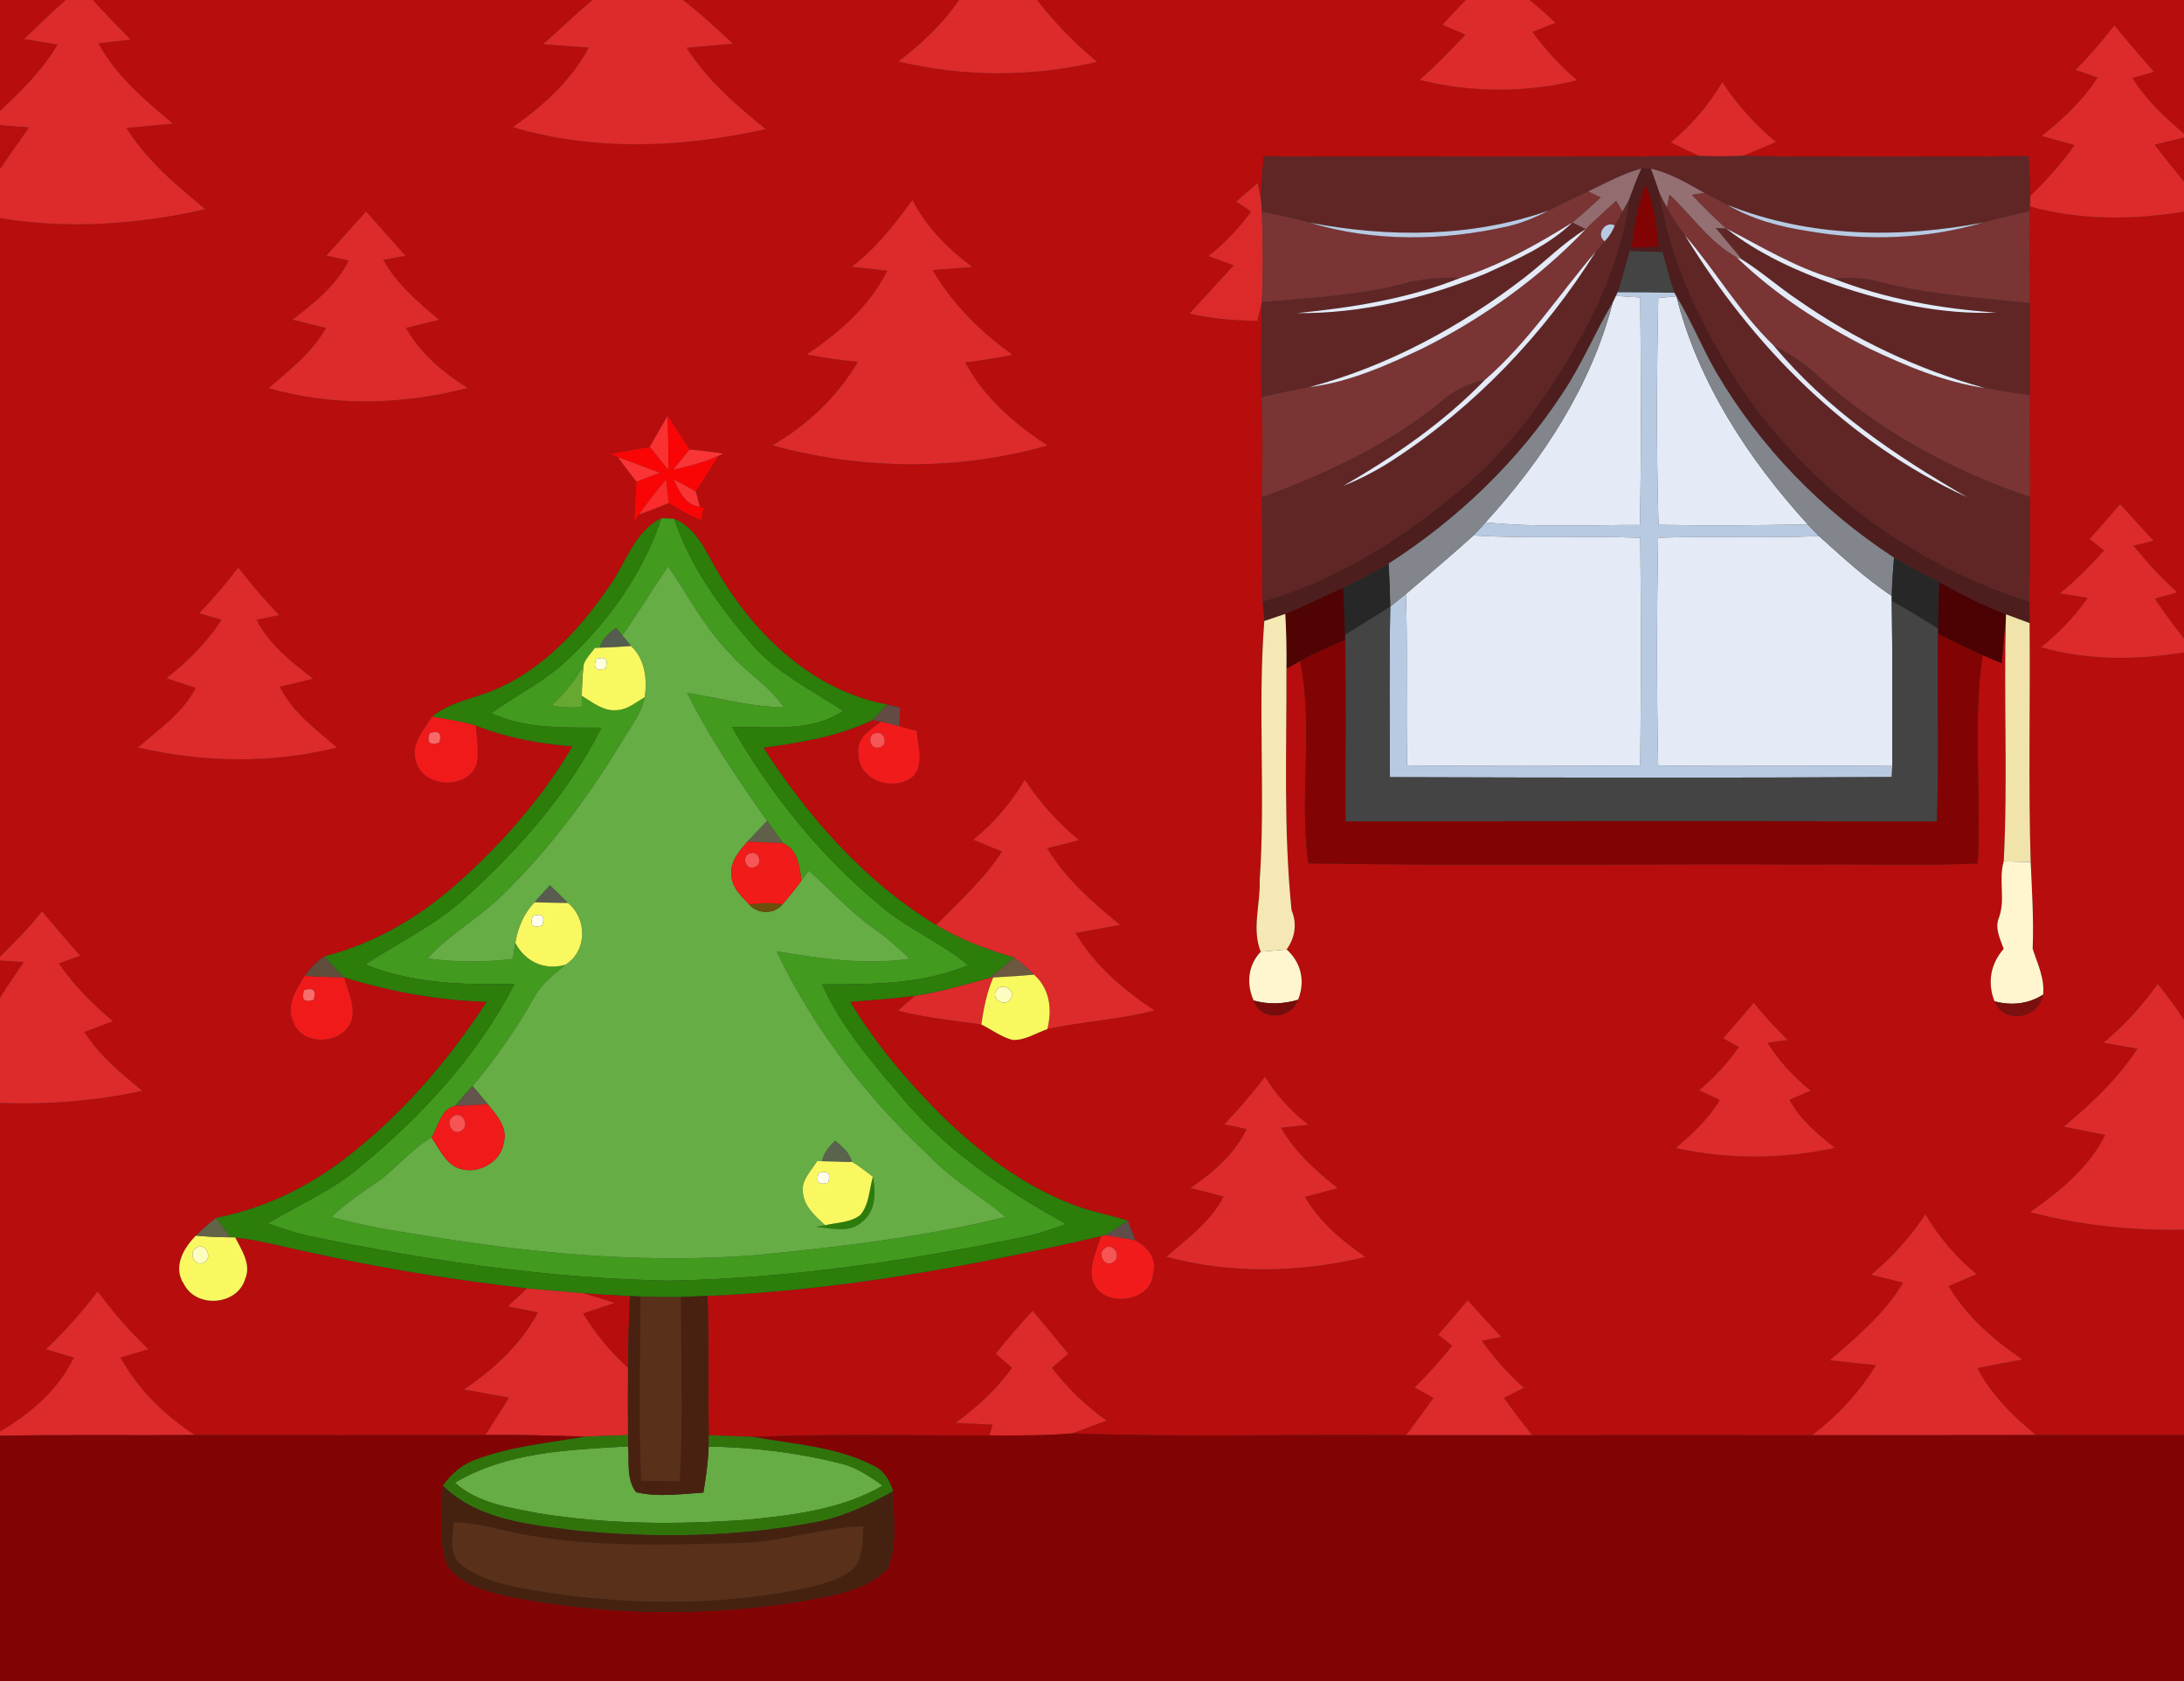 <?xml version="1.0" encoding="UTF-8" ?>
<!DOCTYPE svg PUBLIC "-//W3C//DTD SVG 1.1//EN" "http://www.w3.org/Graphics/SVG/1.1/DTD/svg11.dtd">
<svg width="382pt" height="294pt" viewBox="0 0 382 294" version="1.1" xmlns="http://www.w3.org/2000/svg">
<rect x="0" y="0" width="382" height="294" fill="#333333" stroke="none"/>
<g id="#b70d0dff">
<path fill="#b70d0d" opacity="1.00" d=" M 0.00 0.00 L 11.50 0.00 C 8.98 2.18 6.62 4.54 4.21 6.83 C 6.16 7.15 8.12 7.46 10.07 7.78 C 7.44 12.25 3.75 15.89 0.00 19.41 L 0.00 0.00 Z" />
<path fill="#b70d0d" opacity="1.00" d=" M 16.25 0.00 L 103.61 0.00 C 100.65 2.49 97.89 5.19 94.98 7.73 C 97.65 7.93 100.31 8.13 102.98 8.34 C 99.87 14.11 94.99 18.52 89.69 22.24 C 104.05 26.53 119.44 25.83 133.94 22.59 C 128.80 18.39 123.67 14.05 120.10 8.36 C 122.81 8.13 125.51 7.89 128.22 7.65 C 125.35 5.03 122.54 2.33 119.42 0.00 L 167.73 0.00 C 164.89 4.22 161.13 7.68 157.12 10.76 C 168.55 13.48 180.47 13.52 191.91 10.81 C 187.99 7.62 184.50 3.97 181.38 0.00 L 256.39 0.00 C 254.97 1.40 253.64 2.87 252.30 4.34 C 253.63 4.91 254.96 5.49 256.29 6.06 C 253.75 8.83 251.10 11.51 248.27 13.98 C 257.33 16.23 266.81 16.27 275.89 14.04 C 272.93 11.56 270.31 8.71 268.04 5.58 C 269.39 5.05 270.75 4.52 272.10 3.99 C 270.60 2.63 269.11 1.27 267.55 0.00 L 382.00 0.00 L 382.00 23.37 C 378.59 20.51 375.33 17.43 372.97 13.62 C 374.23 13.27 375.49 12.92 376.76 12.58 C 374.41 9.90 372.08 7.19 369.82 4.44 C 367.71 7.17 365.44 9.76 363.05 12.24 C 364.32 12.68 365.60 13.13 366.88 13.57 C 364.31 17.58 360.80 20.84 357.09 23.78 C 359.01 24.31 360.93 24.84 362.85 25.38 C 360.58 28.61 357.92 31.54 355.09 34.30 C 355.05 31.97 354.92 29.64 354.81 27.31 C 338.14 27.42 321.47 27.49 304.81 27.28 C 306.77 26.50 308.70 25.65 310.64 24.83 C 307.01 21.82 303.82 18.31 301.25 14.36 C 298.88 18.38 295.80 21.93 292.23 24.92 C 293.89 25.71 295.53 26.52 297.21 27.28 C 271.82 27.52 246.43 27.37 221.04 27.34 C 220.82 29.85 220.58 32.36 220.54 34.87 C 220.40 34.15 220.13 32.71 219.99 31.99 C 218.74 33.08 217.49 34.17 216.23 35.24 C 216.88 35.69 218.18 36.58 218.83 37.02 C 216.67 39.92 214.20 42.59 211.33 44.79 C 212.81 45.32 214.29 45.86 215.78 46.40 C 213.21 49.22 210.63 52.04 208.04 54.84 C 211.93 55.74 215.92 56.07 219.91 56.12 C 220.20 55.03 220.47 53.94 220.72 52.84 C 220.66 58.36 220.49 63.88 220.69 69.41 C 220.88 75.24 220.83 81.09 220.73 86.93 C 220.80 93.02 220.71 99.13 220.85 105.22 C 220.96 106.34 221.09 107.47 221.14 108.60 C 219.96 123.71 221.36 138.91 220.33 154.04 C 220.47 158.20 218.92 162.40 220.51 166.45 C 218.26 168.83 217.97 172.06 219.28 174.98 C 220.53 178.64 225.74 178.35 227.04 174.85 C 228.34 171.65 227.60 168.36 225.05 166.05 C 226.52 163.97 226.90 161.57 225.91 159.20 C 224.47 145.19 225.06 131.02 225.01 116.93 C 225.61 116.60 226.80 115.95 227.40 115.62 C 229.78 127.28 227.18 139.26 228.86 151.00 C 258.24 151.46 287.62 151.05 317.00 151.19 C 326.64 151.08 336.28 151.44 345.91 151.01 C 346.58 138.88 345.02 126.65 346.76 114.59 C 347.87 115.06 348.99 115.53 350.12 115.99 C 350.38 113.14 350.61 110.29 350.87 107.44 C 350.43 121.83 351.21 136.26 350.47 150.63 C 349.51 153.89 350.82 157.31 349.62 160.52 C 348.86 162.38 349.87 164.21 350.46 165.95 C 348.17 168.55 347.56 171.88 348.87 175.12 C 350.57 179.21 356.63 178.15 357.36 173.94 C 357.66 171.10 356.36 168.54 355.53 165.92 C 355.73 160.87 355.41 155.81 355.18 150.76 C 354.76 136.84 355.13 122.90 354.99 108.97 C 354.98 107.73 354.97 106.49 354.96 105.25 C 354.98 99.14 355.12 93.03 355.08 86.91 C 355.05 80.99 355.00 75.07 355.03 69.15 C 355.06 63.76 355.04 58.37 355.02 52.98 C 355.07 47.64 354.91 42.29 354.99 36.95 L 355.02 36.11 C 363.80 38.56 373.05 38.48 382.00 37.03 L 382.00 111.65 C 380.22 109.39 378.47 107.10 376.91 104.69 C 378.21 104.33 379.52 103.96 380.84 103.60 C 378.04 101.11 375.52 98.33 373.17 95.42 C 374.34 95.14 375.51 94.86 376.69 94.59 C 374.74 92.45 372.78 90.32 370.83 88.19 C 369.04 90.21 367.27 92.24 365.50 94.26 C 366.33 94.93 367.17 95.60 368.01 96.27 C 365.61 98.95 363.07 101.51 360.28 103.78 C 361.91 104.03 363.53 104.29 365.16 104.55 C 362.89 107.82 360.10 110.68 357.02 113.20 C 365.14 115.55 373.71 115.45 382.00 114.11 L 382.00 178.36 C 380.60 176.16 379.01 174.11 377.41 172.07 C 374.68 175.87 371.54 179.37 367.92 182.35 C 369.89 182.71 371.86 183.06 373.84 183.42 C 370.40 188.71 365.78 193.03 360.97 197.05 C 363.38 197.52 365.80 198.00 368.22 198.49 C 365.34 204.26 360.25 208.34 355.09 211.99 C 363.86 214.30 372.93 215.24 382.00 215.06 L 382.00 251.00 C 373.37 251.00 364.74 251.02 356.11 250.98 C 352.07 247.67 348.31 243.94 345.85 239.27 C 348.47 238.74 351.10 238.24 353.74 237.76 C 348.66 234.33 344.00 230.21 340.81 224.92 C 342.45 224.23 344.11 223.54 345.76 222.85 C 342.14 219.92 339.12 216.35 336.76 212.35 C 334.15 216.35 330.94 219.93 327.24 222.94 C 329.12 223.40 331.00 223.86 332.88 224.33 C 329.62 229.75 324.77 233.84 320.03 237.90 C 322.72 238.20 325.41 238.48 328.11 238.76 C 325.21 243.52 321.38 247.63 316.95 251.01 C 300.65 251.01 284.34 250.98 268.03 251.01 C 266.29 248.89 264.64 246.71 263.06 244.47 C 264.22 243.88 265.38 243.29 266.54 242.71 C 263.77 240.27 261.33 237.48 259.16 234.49 C 260.30 234.26 261.44 234.04 262.59 233.82 C 260.60 231.71 258.65 229.56 256.72 227.40 C 255.01 229.42 253.29 231.43 251.55 233.42 C 252.36 234.06 253.18 234.71 254.00 235.36 C 251.94 237.91 249.77 240.37 247.41 242.65 C 248.51 243.25 249.61 243.86 250.72 244.48 C 249.15 246.68 247.56 248.85 245.93 251.01 C 226.45 250.80 206.96 251.39 187.50 250.69 C 189.54 249.97 191.55 249.14 193.61 248.47 C 189.92 245.92 186.73 242.75 183.99 239.22 C 184.94 238.40 185.90 237.58 186.86 236.76 C 184.80 234.24 182.72 231.73 180.62 229.23 C 178.38 231.67 176.20 234.15 174.16 236.75 C 175.10 237.57 176.05 238.40 177.00 239.23 C 174.29 242.99 170.86 246.13 167.13 248.85 C 169.28 248.95 171.44 249.05 173.59 249.16 C 173.47 249.63 173.21 250.57 173.09 251.04 C 159.30 251.10 145.51 250.71 131.74 251.30 C 129.15 251.20 126.56 251.10 123.97 251.00 C 123.82 242.88 124.03 234.75 123.75 226.64 C 147.01 225.65 169.96 221.43 192.59 216.18 C 191.87 218.64 190.49 221.15 191.07 223.77 C 192.36 228.84 201.43 228.00 201.68 222.73 C 202.46 220.15 200.69 218.06 198.56 216.92 C 198.15 215.77 197.75 214.62 197.29 213.49 C 194.01 212.46 190.61 211.86 187.41 210.58 C 178.83 207.26 171.36 201.57 164.80 195.20 C 158.74 189.15 153.16 182.56 148.71 175.22 C 152.48 174.88 156.26 174.64 160.01 174.16 C 159.02 175.02 158.03 175.88 157.05 176.75 C 161.84 177.99 166.76 178.48 171.64 179.17 C 173.46 180.06 175.11 181.36 177.10 181.87 C 179.28 181.98 181.19 180.66 183.19 179.98 C 189.38 178.60 195.78 178.35 201.93 176.71 C 196.52 173.10 191.44 168.85 188.12 163.17 C 190.72 162.70 193.31 162.24 195.91 161.77 C 191.15 157.82 186.39 153.72 183.16 148.35 C 185.02 147.87 186.88 147.40 188.74 146.93 C 185.06 143.91 181.86 140.34 179.25 136.36 C 176.89 140.36 173.85 143.93 170.24 146.86 C 171.91 147.54 173.58 148.24 175.25 148.94 C 172.09 153.80 167.76 157.66 163.73 161.77 C 151.27 154.19 141.36 142.94 133.53 130.76 C 140.04 129.87 146.61 128.79 152.59 125.94 C 152.98 126.01 153.75 126.14 154.14 126.20 C 152.23 127.59 149.64 129.12 150.17 131.91 C 150.15 136.61 156.50 138.57 159.75 135.73 C 161.71 133.55 160.49 130.43 160.35 127.85 C 159.34 127.58 158.33 127.30 157.33 127.03 C 157.36 125.94 157.38 124.85 157.41 123.76 C 156.85 123.62 155.73 123.35 155.17 123.21 C 142.30 120.84 132.20 111.20 125.71 100.29 C 123.55 96.80 122.04 92.42 117.93 90.75 C 117.18 90.68 116.43 90.64 115.68 90.63 C 110.89 92.98 109.49 98.51 106.57 102.55 C 100.94 110.79 93.54 118.61 83.76 121.65 C 80.92 122.57 77.95 123.40 75.59 125.32 C 74.14 127.66 71.72 130.26 72.78 133.23 C 74.10 137.89 81.94 138.18 83.42 133.48 C 83.76 131.29 83.40 129.08 83.22 126.89 C 88.63 129.02 94.36 130.09 100.14 130.52 C 94.77 139.67 87.65 147.73 79.72 154.74 C 73.10 160.58 65.28 165.09 56.69 167.28 C 55.36 168.18 54.26 169.37 53.30 170.65 C 51.88 173.01 49.96 175.78 51.26 178.62 C 52.68 183.07 60.03 182.78 61.49 178.47 C 62.22 175.91 60.84 173.36 60.19 170.93 C 68.29 173.41 76.66 174.97 85.14 175.19 C 78.31 185.69 69.98 195.34 59.96 202.92 C 53.42 207.85 45.86 211.44 37.80 212.99 C 36.56 213.94 35.40 214.99 34.28 216.09 C 32.10 218.25 30.18 221.61 32.17 224.56 C 34.32 228.86 41.47 228.32 42.87 223.71 C 44.00 221.13 42.26 218.65 41.15 216.42 C 45.77 216.93 50.26 218.23 54.81 219.15 C 67.15 221.89 79.64 223.86 92.19 225.31 C 91.07 226.36 89.95 227.42 88.82 228.48 C 90.58 228.82 92.33 229.18 94.09 229.54 C 91.07 235.14 86.35 239.48 81.14 243.01 C 83.77 243.47 86.40 243.95 89.03 244.43 C 87.66 246.62 86.29 248.80 84.91 250.98 C 67.98 251.01 51.04 251.02 34.10 250.98 C 28.80 247.49 24.14 243.02 21.08 237.41 C 22.71 236.92 24.34 236.44 25.97 235.96 C 22.69 232.87 19.76 229.46 17.08 225.85 C 14.34 229.46 11.34 232.86 8.02 235.95 C 9.65 236.44 11.28 236.93 12.91 237.43 C 10.17 243.11 5.33 247.20 0.00 250.36 L 0.00 192.90 C 8.35 193.20 16.71 192.56 24.88 190.78 C 21.17 187.70 17.38 184.61 14.77 180.49 C 16.44 179.85 18.10 179.22 19.77 178.59 C 16.19 175.65 12.94 172.31 10.29 168.49 C 11.53 168.04 12.77 167.59 14.01 167.15 C 11.77 164.57 9.53 161.99 7.34 159.38 C 5.11 162.22 2.56 164.78 0.00 167.33 L 0.00 38.14 C 11.95 40.16 24.17 39.24 35.94 36.59 C 30.80 32.39 25.67 28.04 22.10 22.37 C 24.82 22.13 27.54 21.89 30.25 21.63 C 25.34 17.50 20.33 13.30 17.21 7.57 C 19.09 7.36 20.97 7.15 22.85 6.93 C 20.62 4.65 18.38 2.37 16.25 0.00 M 148.98 46.65 C 151.05 46.88 153.12 47.11 155.19 47.35 C 152.12 53.57 146.75 58.17 141.11 62.00 C 144.06 62.58 147.04 63.00 150.04 63.28 C 146.45 69.41 141.22 74.32 135.10 77.89 C 150.74 82.19 167.59 82.39 183.21 77.91 C 177.47 74.12 172.12 69.55 168.84 63.39 C 171.61 63.04 174.38 62.61 177.12 62.05 C 171.53 58.05 166.61 53.20 163.11 47.23 C 165.42 47.06 167.73 46.88 170.05 46.69 C 165.83 43.49 162.01 39.74 159.60 34.97 C 156.47 39.22 153.22 43.44 148.98 46.65 M 57.08 44.72 C 58.38 44.99 59.69 45.27 61.00 45.55 C 58.83 49.94 54.94 52.99 51.15 55.91 C 53.10 56.39 55.05 56.87 57.00 57.36 C 54.61 61.70 50.63 64.71 46.96 67.88 C 58.25 71.14 70.47 70.82 81.79 67.85 C 77.50 65.15 73.51 61.85 71.02 57.35 C 72.95 56.88 74.88 56.41 76.81 55.93 C 73.14 52.85 69.40 49.69 67.05 45.44 C 68.34 45.20 69.64 44.97 70.94 44.74 C 68.64 42.14 66.33 39.57 64.02 36.98 C 61.71 39.56 59.38 42.13 57.08 44.72 M 113.65 78.17 C 111.34 78.58 109.03 78.94 106.73 79.40 C 107.07 79.54 107.74 79.82 108.07 79.96 C 109.13 81.39 110.21 82.81 111.30 84.23 C 111.17 86.57 111.04 88.92 110.91 91.26 C 111.12 90.95 111.55 90.31 111.77 89.99 C 113.52 89.36 115.25 88.69 116.97 87.98 C 118.79 89.13 120.69 90.17 122.69 90.99 C 122.78 90.45 122.96 89.36 123.05 88.82 L 122.40 88.60 C 122.23 87.95 121.88 86.64 121.71 85.98 C 123.05 83.90 124.36 81.79 125.69 79.70 L 126.54 79.33 C 124.57 79.03 122.60 78.79 120.63 78.60 C 119.34 76.64 118.08 74.66 116.79 72.71 C 115.70 74.51 114.67 76.34 113.65 78.17 M 34.84 107.25 C 36.14 107.63 37.43 108.01 38.73 108.38 C 36.21 112.39 32.78 115.69 29.11 118.62 C 30.81 119.17 32.52 119.74 34.22 120.31 C 31.95 124.74 27.76 127.56 24.10 130.73 C 35.56 133.36 47.50 133.60 58.94 130.74 C 55.26 127.55 51.15 124.60 48.95 120.11 C 50.88 119.63 52.83 119.16 54.77 118.70 C 51.00 115.76 47.06 112.77 44.88 108.38 C 46.20 108.11 47.53 107.85 48.85 107.59 C 46.30 104.95 43.91 102.17 41.68 99.25 C 39.56 102.05 37.27 104.71 34.84 107.25 M 301.40 181.59 C 302.31 182.09 303.23 182.59 304.15 183.10 C 302.18 185.92 299.83 188.45 297.21 190.67 C 298.41 191.24 299.61 191.80 300.82 192.38 C 298.84 195.69 296.00 198.32 293.08 200.78 C 302.21 202.78 311.77 202.77 320.91 200.75 C 317.91 198.30 314.84 195.82 313.00 192.34 C 314.23 191.80 315.47 191.27 316.71 190.75 C 313.76 188.37 311.16 185.58 309.16 182.36 C 310.33 182.20 311.51 182.04 312.69 181.88 C 310.59 179.83 308.60 177.66 306.75 175.37 C 304.99 177.47 303.20 179.53 301.40 181.59 M 221.25 188.32 C 219.04 191.23 216.65 193.99 214.13 196.64 C 215.43 196.90 216.73 197.17 218.04 197.45 C 215.95 201.88 212.16 205.06 208.20 207.78 C 210.14 208.26 212.08 208.75 214.02 209.26 C 211.77 213.71 207.65 216.60 204.00 219.80 C 215.38 222.87 227.43 222.58 238.85 219.83 C 234.68 217.02 230.81 213.69 228.23 209.31 C 230.14 208.81 232.06 208.31 233.97 207.81 C 230.18 204.78 226.49 201.50 224.07 197.23 C 225.67 197.05 227.27 196.88 228.87 196.72 C 225.85 194.39 223.27 191.55 221.25 188.32 Z" />
<path fill="#b70d0d" opacity="1.00" d=" M 0.00 167.98 C 1.39 168.06 2.78 168.16 4.17 168.25 C 2.76 170.33 1.31 172.38 0.00 174.52 L 0.00 167.98 Z" />
<path fill="#b70d0d" opacity="1.00" d=" M 101.87 226.14 C 104.64 226.34 107.40 226.50 110.17 226.66 C 109.99 230.84 109.89 235.02 109.85 239.21 C 106.75 236.47 104.15 233.22 101.98 229.71 C 103.82 229.10 105.67 228.49 107.51 227.87 C 105.64 227.27 103.77 226.65 101.87 226.14 Z" />
</g>
<g id="#dd2a2aff">
<path fill="#dd2a2a" opacity="1.00" d=" M 11.50 0.00 L 16.25 0.00 C 18.38 2.37 20.62 4.65 22.85 6.93 C 20.97 7.15 19.09 7.36 17.21 7.57 C 20.33 13.30 25.34 17.50 30.25 21.63 C 27.54 21.89 24.82 22.13 22.10 22.37 C 25.67 28.04 30.80 32.39 35.94 36.59 C 24.17 39.24 11.95 40.16 0.00 38.14 L 0.00 29.52 C 1.62 27.08 3.37 24.72 5.03 22.31 C 3.36 22.18 1.68 22.04 0.00 21.91 L 0.00 19.41 C 3.75 15.89 7.44 12.25 10.07 7.78 C 8.12 7.46 6.16 7.15 4.21 6.83 C 6.62 4.54 8.98 2.18 11.50 0.00 Z" />
<path fill="#dd2a2a" opacity="1.00" d=" M 103.61 0.00 L 119.42 0.00 C 122.54 2.33 125.35 5.03 128.22 7.65 C 125.51 7.89 122.81 8.13 120.10 8.36 C 123.67 14.05 128.80 18.39 133.94 22.59 C 119.44 25.83 104.05 26.53 89.69 22.24 C 94.99 18.52 99.87 14.11 102.98 8.34 C 100.31 8.13 97.65 7.93 94.98 7.73 C 97.89 5.19 100.65 2.49 103.61 0.00 Z" />
<path fill="#dd2a2a" opacity="1.00" d=" M 167.73 0.00 L 181.38 0.00 C 184.50 3.97 187.99 7.62 191.91 10.81 C 180.47 13.52 168.55 13.48 157.12 10.76 C 161.13 7.68 164.89 4.22 167.73 0.00 Z" />
<path fill="#dd2a2a" opacity="1.00" d=" M 256.39 0.00 L 267.55 0.00 C 269.11 1.27 270.60 2.63 272.10 3.99 C 270.75 4.52 269.39 5.05 268.04 5.58 C 270.31 8.71 272.93 11.56 275.89 14.04 C 266.81 16.27 257.33 16.23 248.27 13.98 C 251.10 11.51 253.75 8.83 256.29 6.06 C 254.96 5.49 253.63 4.91 252.30 4.34 C 253.64 2.87 254.97 1.40 256.39 0.00 Z" />
<path fill="#dd2a2a" opacity="1.00" d=" M 363.05 12.24 C 365.44 9.76 367.71 7.17 369.82 4.44 C 372.08 7.19 374.41 9.90 376.76 12.58 C 375.49 12.92 374.23 13.27 372.97 13.62 C 375.33 17.43 378.59 20.51 382.00 23.37 L 382.00 24.07 C 380.30 24.49 378.60 24.91 376.91 25.33 C 378.55 27.51 380.30 29.59 382.00 31.73 L 382.00 37.03 C 373.05 38.48 363.80 38.56 355.02 36.11 C 355.04 35.66 355.07 34.75 355.09 34.30 C 357.92 31.54 360.58 28.61 362.85 25.38 C 360.93 24.84 359.01 24.31 357.09 23.78 C 360.80 20.84 364.31 17.58 366.88 13.57 C 365.60 13.13 364.32 12.68 363.05 12.24 Z" />
<path fill="#dd2a2a" opacity="1.00" d=" M 301.25 14.36 C 303.82 18.31 307.01 21.82 310.64 24.83 C 308.70 25.65 306.77 26.50 304.81 27.28 C 302.28 27.36 299.74 27.36 297.21 27.28 C 295.53 26.52 293.89 25.71 292.23 24.92 C 295.80 21.93 298.88 18.38 301.25 14.36 Z" />
<path fill="#dd2a2a" opacity="1.00" d=" M 148.98 46.65 C 153.22 43.44 156.47 39.22 159.60 34.97 C 162.01 39.74 165.83 43.49 170.05 46.69 C 167.73 46.88 165.42 47.06 163.11 47.23 C 166.61 53.20 171.53 58.05 177.12 62.05 C 174.38 62.61 171.61 63.04 168.84 63.39 C 172.12 69.55 177.47 74.12 183.21 77.91 C 167.59 82.39 150.74 82.19 135.10 77.89 C 141.22 74.32 146.45 69.41 150.04 63.28 C 147.04 63.00 144.06 62.58 141.11 62.00 C 146.75 58.17 152.12 53.57 155.19 47.35 C 153.12 47.11 151.05 46.88 148.98 46.65 Z" />
<path fill="#dd2a2a" opacity="1.00" d=" M 57.08 44.72 C 59.38 42.13 61.71 39.56 64.02 36.98 C 66.33 39.57 68.64 42.14 70.94 44.74 C 69.64 44.97 68.34 45.20 67.05 45.44 C 69.40 49.69 73.14 52.85 76.81 55.93 C 74.88 56.41 72.95 56.88 71.02 57.35 C 73.51 61.85 77.50 65.15 81.79 67.85 C 70.47 70.82 58.25 71.14 46.96 67.88 C 50.63 64.71 54.61 61.70 57.00 57.36 C 55.05 56.87 53.10 56.39 51.15 55.91 C 54.94 52.99 58.83 49.94 61.00 45.55 C 59.69 45.27 58.38 44.99 57.08 44.72 Z" />
<path fill="#dd2a2a" opacity="1.00" d=" M 365.50 94.26 C 367.27 92.24 369.04 90.21 370.83 88.19 C 372.78 90.32 374.74 92.45 376.69 94.59 C 375.51 94.86 374.34 95.14 373.17 95.42 C 375.52 98.33 378.04 101.11 380.84 103.60 C 379.52 103.96 378.21 104.33 376.91 104.69 C 378.47 107.10 380.22 109.39 382.00 111.65 L 382.00 114.11 C 373.71 115.45 365.14 115.55 357.02 113.20 C 360.10 110.68 362.89 107.82 365.16 104.55 C 363.53 104.29 361.91 104.03 360.28 103.78 C 363.07 101.51 365.61 98.95 368.01 96.27 C 367.17 95.60 366.33 94.93 365.50 94.26 Z" />
<path fill="#dd2a2a" opacity="1.00" d=" M 34.84 107.25 C 37.27 104.71 39.56 102.05 41.68 99.25 C 43.91 102.17 46.30 104.95 48.85 107.59 C 47.53 107.85 46.20 108.11 44.88 108.38 C 47.06 112.77 51.00 115.76 54.77 118.70 C 52.83 119.16 50.88 119.63 48.95 120.11 C 51.15 124.60 55.26 127.55 58.94 130.74 C 47.50 133.60 35.56 133.36 24.10 130.73 C 27.76 127.56 31.95 124.74 34.22 120.31 C 32.52 119.74 30.81 119.17 29.11 118.62 C 32.78 115.69 36.21 112.39 38.73 108.38 C 37.43 108.01 36.14 107.63 34.84 107.25 Z" />
<path fill="#dd2a2a" opacity="1.00" d=" M 179.25 136.36 C 181.86 140.34 185.06 143.91 188.74 146.93 C 186.88 147.40 185.02 147.87 183.16 148.35 C 186.39 153.72 191.15 157.82 195.91 161.77 C 193.31 162.24 190.72 162.70 188.12 163.17 C 191.44 168.85 196.52 173.10 201.93 176.71 C 195.78 178.35 189.38 178.60 183.19 179.98 C 184.07 176.54 183.63 172.91 180.86 170.45 C 179.77 169.37 178.64 168.31 177.36 167.46 C 172.63 166.04 167.95 164.38 163.73 161.77 C 167.76 157.66 172.09 153.80 175.25 148.94 C 173.58 148.24 171.91 147.54 170.24 146.86 C 173.85 143.93 176.89 140.36 179.25 136.36 Z" />
<path fill="#dd2a2a" opacity="1.00" d=" M 7.34 159.38 C 9.53 161.99 11.77 164.57 14.01 167.15 C 12.77 167.59 11.53 168.04 10.29 168.49 C 12.94 172.31 16.19 175.65 19.77 178.59 C 18.10 179.22 16.44 179.85 14.77 180.49 C 17.38 184.61 21.17 187.70 24.88 190.78 C 16.71 192.56 8.35 193.20 0.00 192.90 L 0.00 174.52 C 1.31 172.38 2.76 170.33 4.17 168.25 C 2.78 168.16 1.39 168.06 0.00 167.98 L 0.00 167.33 C 2.56 164.78 5.11 162.22 7.34 159.38 Z" />
<path fill="#dd2a2a" opacity="1.00" d=" M 160.01 174.16 C 164.41 173.46 168.69 172.24 172.96 171.04 L 173.72 170.95 C 172.60 173.57 172.04 176.36 171.64 179.17 C 166.76 178.48 161.84 177.99 157.05 176.75 C 158.03 175.88 159.02 175.02 160.01 174.16 Z" />
<path fill="#dd2a2a" opacity="1.00" d=" M 377.41 172.07 C 379.01 174.11 380.60 176.16 382.00 178.36 L 382.00 215.06 C 372.93 215.24 363.86 214.30 355.09 211.99 C 360.25 208.34 365.34 204.26 368.22 198.49 C 365.80 198.00 363.38 197.52 360.97 197.05 C 365.78 193.03 370.40 188.71 373.84 183.42 C 371.86 183.06 369.89 182.71 367.92 182.35 C 371.54 179.37 374.68 175.87 377.41 172.07 Z" />
<path fill="#dd2a2a" opacity="1.00" d=" M 301.40 181.59 C 303.20 179.53 304.99 177.47 306.75 175.37 C 308.60 177.66 310.59 179.83 312.69 181.88 C 311.51 182.04 310.33 182.20 309.16 182.36 C 311.16 185.58 313.76 188.37 316.71 190.75 C 315.47 191.27 314.23 191.80 313.00 192.34 C 314.84 195.82 317.91 198.30 320.91 200.75 C 311.77 202.77 302.21 202.78 293.08 200.78 C 296.00 198.32 298.84 195.69 300.82 192.38 C 299.61 191.80 298.41 191.24 297.21 190.67 C 299.83 188.45 302.18 185.92 304.15 183.10 C 303.23 182.59 302.31 182.09 301.40 181.59 Z" />
<path fill="#dd2a2a" opacity="1.00" d=" M 221.25 188.32 C 223.27 191.55 225.85 194.39 228.87 196.72 C 227.27 196.88 225.67 197.05 224.07 197.23 C 226.49 201.50 230.18 204.78 233.97 207.81 C 232.06 208.31 230.14 208.81 228.23 209.31 C 230.81 213.69 234.68 217.02 238.85 219.83 C 227.43 222.58 215.38 222.87 204.00 219.80 C 207.65 216.60 211.77 213.71 214.02 209.26 C 212.08 208.75 210.14 208.26 208.20 207.78 C 212.16 205.06 215.95 201.88 218.04 197.45 C 216.73 197.17 215.43 196.90 214.13 196.64 C 216.65 193.99 219.04 191.23 221.25 188.32 Z" />
<path fill="#dd2a2a" opacity="1.00" d=" M 327.24 222.94 C 330.94 219.93 334.15 216.35 336.76 212.35 C 339.12 216.35 342.14 219.92 345.76 222.85 C 344.11 223.54 342.45 224.23 340.81 224.92 C 344.00 230.21 348.66 234.33 353.74 237.76 C 351.10 238.24 348.47 238.74 345.85 239.27 C 348.31 243.94 352.07 247.67 356.11 250.98 C 343.06 251.02 330.01 250.98 316.95 251.01 C 321.38 247.63 325.21 243.52 328.11 238.76 C 325.41 238.48 322.72 238.20 320.03 237.90 C 324.77 233.84 329.62 229.75 332.88 224.33 C 331.00 223.86 329.12 223.40 327.24 222.94 Z" />
<path fill="#dd2a2a" opacity="1.00" d=" M 8.02 235.95 C 11.34 232.86 14.34 229.46 17.08 225.85 C 19.76 229.46 22.69 232.87 25.97 235.96 C 24.34 236.44 22.71 236.92 21.08 237.41 C 24.14 243.02 28.80 247.49 34.10 250.98 C 22.74 251.05 11.37 250.89 0.00 251.10 L 0.00 250.36 C 5.33 247.20 10.17 243.11 12.91 237.43 C 11.28 236.93 9.65 236.44 8.02 235.95 Z" />
<path fill="#dd2a2a" opacity="1.00" d=" M 88.82 228.48 C 89.95 227.42 91.07 226.36 92.19 225.31 C 95.42 225.62 98.65 225.82 101.87 226.14 C 103.77 226.65 105.64 227.27 107.51 227.87 C 105.67 228.49 103.82 229.10 101.98 229.71 C 104.15 233.22 106.75 236.47 109.85 239.21 C 109.83 243.13 109.82 247.05 109.85 250.98 C 107.32 251.06 104.80 251.15 102.28 251.25 C 96.49 251.07 90.70 250.89 84.91 250.98 C 86.29 248.80 87.66 246.62 89.03 244.43 C 86.40 243.95 83.77 243.47 81.14 243.01 C 86.35 239.48 91.07 235.14 94.09 229.54 C 92.33 229.18 90.58 228.82 88.82 228.48 Z" />
<path fill="#dd2a2a" opacity="1.00" d=" M 251.55 233.42 C 253.29 231.43 255.01 229.42 256.72 227.40 C 258.65 229.56 260.60 231.71 262.59 233.82 C 261.44 234.04 260.30 234.26 259.16 234.49 C 261.33 237.48 263.77 240.27 266.54 242.71 C 265.38 243.29 264.22 243.88 263.06 244.47 C 264.64 246.71 266.29 248.89 268.03 251.01 C 260.66 250.98 253.30 251.00 245.93 251.01 C 247.56 248.85 249.15 246.68 250.72 244.48 C 249.61 243.86 248.51 243.25 247.41 242.65 C 249.77 240.37 251.94 237.91 254.00 235.36 C 253.18 234.71 252.36 234.06 251.55 233.42 Z" />
<path fill="#dd2a2a" opacity="1.00" d=" M 174.16 236.75 C 176.20 234.15 178.38 231.67 180.62 229.23 C 182.72 231.73 184.80 234.24 186.86 236.76 C 185.90 237.58 184.94 238.40 183.99 239.22 C 186.73 242.75 189.92 245.92 193.61 248.47 C 191.55 249.14 189.54 249.97 187.50 250.69 C 182.70 251.10 177.89 251.06 173.09 251.04 C 173.21 250.57 173.47 249.63 173.59 249.16 C 171.44 249.05 169.28 248.95 167.13 248.85 C 170.86 246.13 174.29 242.99 177.00 239.23 C 176.05 238.40 175.10 237.57 174.16 236.75 Z" />
</g>
<g id="#b90e0eff">
<path fill="#b90e0e" opacity="1.00" d=" M 0.00 21.91 C 1.68 22.04 3.36 22.18 5.03 22.31 C 3.37 24.72 1.62 27.08 0.00 29.52 L 0.00 21.91 Z" />
</g>
<g id="#b80e0eff">
<path fill="#b80e0e" opacity="1.00" d=" M 376.91 25.33 C 378.60 24.91 380.30 24.49 382.00 24.07 L 382.00 31.73 C 380.30 29.59 378.55 27.51 376.91 25.33 Z" />
</g>
<g id="#602626ff">
<path fill="#602626" opacity="1.00" d=" M 221.04 27.34 C 246.43 27.37 271.82 27.52 297.21 27.28 C 299.74 27.36 302.28 27.36 304.81 27.28 C 321.47 27.49 338.14 27.42 354.81 27.31 C 354.92 29.64 355.05 31.97 355.09 34.30 C 355.07 34.75 355.04 35.66 355.02 36.11 L 354.99 36.95 C 352.27 37.53 349.57 38.22 346.88 38.92 C 332.03 41.76 316.36 41.50 302.18 35.85 C 300.82 35.16 299.48 34.44 298.12 33.74 C 295.13 32.05 292.11 30.28 288.73 29.49 C 288.33 29.48 287.51 29.47 287.11 29.46 C 283.83 30.38 280.82 32.02 277.77 33.49 C 275.43 34.54 273.15 35.71 270.86 36.83 C 257.47 41.54 242.95 41.58 229.12 38.95 C 226.34 38.20 223.54 37.54 220.71 37.01 C 220.66 36.47 220.58 35.40 220.54 34.87 C 220.58 32.36 220.82 29.85 221.04 27.34 Z" />
<path fill="#602626" opacity="1.00" d=" M 290.23 33.73 C 290.65 34.59 291.10 35.45 291.57 36.29 C 292.47 38.02 293.58 39.62 294.74 41.19 C 306.56 60.53 323.21 77.40 344.00 86.92 C 331.56 79.74 319.44 71.54 310.19 60.39 C 313.06 61.84 315.77 63.60 318.11 65.82 C 328.78 75.38 341.54 82.35 355.08 86.91 C 355.12 93.03 354.98 99.14 354.96 105.25 C 334.55 98.84 316.36 85.36 304.37 67.61 C 297.65 57.34 292.14 45.94 290.23 33.73 Z" />
<path fill="#602626" opacity="1.00" d=" M 283.77 37.01 C 284.07 36.47 284.67 35.40 284.97 34.86 C 283.71 44.96 279.36 54.46 274.15 63.10 C 269.01 71.67 262.80 79.71 255.03 86.05 C 244.96 94.43 233.56 101.65 220.85 105.22 C 220.71 99.13 220.80 93.02 220.73 86.93 C 231.72 82.95 242.49 77.94 251.64 70.57 C 253.93 68.48 256.70 67.04 259.75 66.41 C 252.53 73.87 243.93 79.80 234.97 84.97 C 237.98 83.76 240.86 82.26 243.58 80.49 C 257.93 71.16 270.04 58.48 279.12 43.99 C 279.63 43.39 280.15 42.79 280.68 42.20 C 281.44 41.39 282.02 40.47 282.44 39.43 C 282.87 38.62 283.31 37.81 283.77 37.01 Z" />
<path fill="#602626" opacity="1.00" d=" M 275.03 38.91 C 275.62 39.20 276.79 39.77 277.38 40.06 C 273.42 42.46 270.20 45.82 266.55 48.62 C 255.37 57.21 242.71 64.05 229.05 67.70 C 226.25 68.22 223.47 68.79 220.69 69.41 C 220.49 63.88 220.66 58.36 220.72 52.84 C 229.10 52.05 237.59 51.71 245.76 49.54 C 248.94 48.65 252.24 48.51 255.51 48.57 C 246.37 52.24 236.58 53.80 226.83 54.76 C 238.18 54.87 249.43 52.15 259.88 47.83 C 265.21 45.42 270.76 43.02 275.03 38.91 Z" />
<path fill="#602626" opacity="1.00" d=" M 300.09 39.88 C 300.55 39.90 301.47 39.94 301.93 39.96 C 307.60 44.41 314.25 47.40 320.99 49.82 C 330.04 52.89 339.56 55.06 349.17 54.67 C 339.43 53.98 329.71 52.29 320.61 48.69 C 323.25 48.54 325.93 48.50 328.51 49.21 C 337.17 51.51 346.14 52.06 355.02 52.98 C 355.04 58.37 355.06 63.76 355.03 69.15 C 352.40 68.74 349.77 68.34 347.16 67.86 C 335.50 64.65 324.43 59.42 314.52 52.49 C 311.16 50.26 308.15 47.55 304.72 45.41 C 303.17 43.57 301.62 41.73 300.09 39.88 Z" />
</g>
<g id="#926c6fff">
<path fill="#926c6f" opacity="1.00" d=" M 277.77 33.49 C 280.82 32.02 283.83 30.38 287.11 29.46 C 286.32 31.23 285.64 33.05 284.97 34.86 C 284.67 35.40 284.07 36.47 283.77 37.01 C 283.50 36.54 282.95 35.60 282.68 35.13 C 280.90 36.77 279.10 38.37 277.38 40.06 C 276.79 39.77 275.62 39.20 275.03 38.91 C 276.71 37.50 278.33 36.01 279.97 34.54 C 279.42 34.28 278.32 33.76 277.77 33.49 Z" />
</g>
<g id="#947073ff">
<path fill="#947073" opacity="1.00" d=" M 288.73 29.49 C 292.11 30.28 295.13 32.05 298.12 33.74 C 297.57 33.82 296.48 33.99 295.93 34.08 C 297.86 36.11 299.85 38.08 301.93 39.96 C 301.47 39.94 300.55 39.90 300.09 39.88 C 301.62 41.73 303.17 43.57 304.72 45.41 L 303.80 45.05 C 299.01 42.40 295.92 37.73 292.01 34.05 C 291.90 34.61 291.68 35.73 291.57 36.29 C 291.10 35.45 290.65 34.59 290.23 33.73 C 289.75 32.31 289.26 30.89 288.73 29.49 Z" />
</g>
<g id="#4e1d1dff">
<path fill="#4e1d1d" opacity="1.00" d=" M 287.11 29.46 C 287.51 29.47 288.33 29.48 288.73 29.49 C 289.26 30.89 289.75 32.31 290.23 33.73 C 292.14 45.94 297.65 57.34 304.37 67.61 C 316.36 85.36 334.55 98.84 354.96 105.25 C 354.97 106.49 354.98 107.73 354.99 108.97 C 353.62 108.46 352.24 107.96 350.87 107.44 C 346.81 105.92 342.98 103.87 339.16 101.84 C 336.51 100.44 333.84 99.08 331.28 97.52 C 318.58 89.23 307.73 78.07 300.09 64.95 C 297.64 60.66 295.79 56.05 293.22 51.83 L 292.86 51.19 C 292.06 48.86 291.44 46.47 290.79 44.09 C 288.87 44.03 286.95 43.97 285.03 43.91 C 284.39 46.32 283.77 48.73 282.96 51.08 L 282.63 51.76 C 282.49 52.07 282.19 52.68 282.05 52.99 C 279.01 58.07 276.76 63.58 273.48 68.52 C 265.63 80.61 254.99 90.78 242.88 98.56 C 240.32 100.12 237.64 101.49 234.93 102.77 C 231.56 104.32 228.24 105.97 224.81 107.37 C 223.89 107.67 222.06 108.29 221.14 108.60 C 221.09 107.47 220.96 106.34 220.85 105.22 C 233.56 101.65 244.96 94.43 255.03 86.05 C 262.80 79.71 269.01 71.67 274.15 63.10 C 279.36 54.46 283.71 44.96 284.97 34.86 C 285.64 33.05 286.32 31.23 287.11 29.46 M 285.35 43.31 C 286.92 43.27 288.49 43.23 290.07 43.18 C 289.84 39.48 289.30 35.77 287.86 32.32 C 286.29 35.79 285.92 39.60 285.35 43.31 Z" />
</g>
<g id="#dc2a2aff">
<path fill="#dc2a2a" opacity="1.00" d=" M 216.23 35.24 C 217.49 34.17 218.74 33.08 219.99 31.99 C 220.13 32.71 220.40 34.15 220.54 34.87 C 220.58 35.40 220.66 36.47 220.71 37.01 C 220.92 42.28 220.97 47.57 220.72 52.84 C 220.47 53.94 220.20 55.03 219.91 56.12 C 215.92 56.07 211.93 55.74 208.04 54.84 C 210.63 52.04 213.21 49.22 215.78 46.40 C 214.29 45.86 212.81 45.32 211.33 44.79 C 214.20 42.59 216.67 39.92 218.83 37.02 C 218.18 36.58 216.88 35.69 216.23 35.24 Z" />
</g>
<g id="#810303ff">
<path fill="#810303" opacity="1.00" d=" M 285.35 43.31 C 285.92 39.60 286.29 35.79 287.86 32.32 C 289.30 35.77 289.84 39.48 290.07 43.18 C 288.49 43.23 286.92 43.27 285.35 43.31 Z" />
</g>
<g id="#7a3434ff">
<path fill="#7a3434" opacity="1.00" d=" M 270.86 36.83 C 273.15 35.71 275.43 34.54 277.77 33.49 C 278.32 33.76 279.42 34.28 279.97 34.54 C 278.33 36.01 276.71 37.50 275.03 38.91 C 268.86 42.75 262.47 46.35 255.51 48.57 C 252.24 48.51 248.94 48.65 245.76 49.54 C 237.59 51.71 229.10 52.05 220.72 52.84 C 220.97 47.57 220.92 42.28 220.71 37.01 C 223.54 37.54 226.34 38.20 229.12 38.95 C 240.31 42.34 252.38 42.15 263.72 39.58 C 266.22 39.01 268.59 38.01 270.86 36.83 Z" />
<path fill="#7a3434" opacity="1.00" d=" M 292.01 34.05 C 295.92 37.73 299.01 42.40 303.80 45.05 C 310.54 51.58 318.54 56.69 326.89 60.92 C 333.34 63.98 340.04 66.82 347.16 67.86 C 349.77 68.34 352.40 68.74 355.03 69.15 C 355.00 75.07 355.05 80.99 355.08 86.91 C 341.54 82.35 328.78 75.38 318.11 65.82 C 315.77 63.60 313.06 61.84 310.19 60.39 C 304.25 54.65 300.11 47.41 294.74 41.19 C 293.58 39.62 292.47 38.02 291.57 36.29 C 291.68 35.73 291.90 34.61 292.01 34.05 Z" />
<path fill="#7a3434" opacity="1.00" d=" M 295.93 34.08 C 296.48 33.99 297.57 33.82 298.12 33.74 C 299.48 34.44 300.82 35.16 302.18 35.85 C 306.50 38.38 311.38 39.68 316.30 40.42 C 326.43 42.19 336.99 41.84 346.88 38.92 C 349.57 38.22 352.27 37.53 354.99 36.95 C 354.91 42.29 355.07 47.64 355.02 52.98 C 346.14 52.06 337.17 51.51 328.51 49.21 C 325.93 48.50 323.25 48.54 320.61 48.69 C 313.96 46.75 308.04 43.10 301.93 39.96 C 299.85 38.08 297.86 36.11 295.93 34.08 Z" />
<path fill="#7a3434" opacity="1.00" d=" M 277.38 40.06 C 279.10 38.37 280.90 36.77 282.68 35.13 C 282.95 35.60 283.50 36.54 283.77 37.01 C 283.31 37.81 282.87 38.62 282.44 39.43 C 280.74 38.54 279.06 41.09 280.68 42.20 C 280.15 42.79 279.63 43.39 279.12 43.99 C 272.70 51.49 267.27 59.89 259.75 66.41 C 256.70 67.04 253.93 68.48 251.64 70.57 C 242.49 77.94 231.72 82.95 220.73 86.93 C 220.83 81.09 220.88 75.24 220.69 69.41 C 223.47 68.79 226.25 68.22 229.05 67.70 C 236.07 66.81 242.60 63.89 248.93 60.88 C 259.47 55.59 269.23 48.60 277.38 40.06 Z" />
</g>
<g id="#b8cae2ff">
<path fill="#b8cae2" opacity="1.00" d=" M 302.18 35.85 C 316.36 41.50 332.03 41.76 346.88 38.92 C 336.99 41.84 326.43 42.19 316.30 40.42 C 311.38 39.68 306.50 38.38 302.18 35.85 Z" />
<path fill="#b8cae2" opacity="1.00" d=" M 229.12 38.95 C 242.95 41.58 257.47 41.54 270.86 36.83 C 268.59 38.01 266.22 39.01 263.72 39.58 C 252.38 42.15 240.31 42.34 229.12 38.95 Z" />
<path fill="#b8cae2" opacity="1.00" d=" M 280.68 42.20 C 279.06 41.09 280.74 38.54 282.44 39.43 C 282.02 40.47 281.44 41.39 280.68 42.20 Z" />
<path fill="#b8cae2" opacity="1.00" d=" M 282.96 51.08 C 286.25 51.09 289.56 51.09 292.86 51.19 L 293.22 51.83 C 292.43 51.90 290.84 52.04 290.05 52.11 C 289.77 65.32 289.70 78.56 290.09 91.78 C 298.79 91.95 307.49 91.87 316.19 91.71 C 316.83 92.41 317.49 93.09 318.17 93.76 C 308.79 94.15 299.40 93.72 290.02 94.05 C 289.78 107.32 289.75 120.60 290.03 133.87 C 303.67 134.07 317.32 133.81 330.97 133.96 C 330.95 134.45 330.91 135.42 330.89 135.90 C 301.63 136.06 272.37 136.01 243.11 135.92 C 243.06 125.97 242.98 116.02 243.17 106.07 C 244.08 105.35 245.00 104.62 245.91 103.88 C 246.24 113.87 245.89 123.87 246.13 133.86 C 259.71 133.99 273.30 133.97 286.89 133.87 C 287.04 120.60 287.04 107.33 286.90 94.06 C 277.18 93.67 267.44 94.28 257.73 93.64 C 258.46 92.89 259.16 92.12 259.85 91.34 C 268.81 92.28 277.84 91.77 286.83 91.81 C 287.11 78.55 287.02 65.28 286.89 52.02 C 285.46 51.93 284.05 51.84 282.63 51.76 L 282.96 51.08 Z" />
</g>
<g id="#e4ebf7ff">
<path fill="#e4ebf7" opacity="1.00" d=" M 255.51 48.57 C 262.47 46.35 268.86 42.75 275.03 38.91 C 270.76 43.02 265.21 45.42 259.88 47.83 C 249.43 52.15 238.18 54.87 226.83 54.76 C 236.58 53.80 246.37 52.24 255.51 48.57 Z" />
<path fill="#e4ebf7" opacity="1.00" d=" M 266.55 48.62 C 270.20 45.82 273.42 42.46 277.38 40.06 C 269.23 48.60 259.47 55.59 248.93 60.88 C 242.60 63.89 236.07 66.81 229.05 67.70 C 242.71 64.05 255.37 57.21 266.55 48.62 Z" />
<path fill="#e4ebf7" opacity="1.00" d=" M 301.93 39.96 C 308.04 43.10 313.96 46.75 320.61 48.69 C 329.71 52.29 339.43 53.98 349.17 54.67 C 339.56 55.06 330.04 52.89 320.99 49.82 C 314.25 47.40 307.60 44.41 301.93 39.96 Z" />
<path fill="#e4ebf7" opacity="1.00" d=" M 294.74 41.19 C 300.11 47.41 304.25 54.65 310.19 60.39 C 319.44 71.54 331.56 79.74 344.00 86.92 C 323.21 77.40 306.56 60.53 294.74 41.19 Z" />
<path fill="#e4ebf7" opacity="1.00" d=" M 259.75 66.41 C 267.27 59.89 272.70 51.49 279.12 43.99 C 270.04 58.48 257.93 71.16 243.58 80.49 C 240.86 82.26 237.98 83.76 234.97 84.97 C 243.93 79.80 252.53 73.87 259.75 66.41 Z" />
<path fill="#e4ebf7" opacity="1.00" d=" M 303.80 45.05 L 304.72 45.41 C 308.15 47.55 311.16 50.26 314.52 52.49 C 324.43 59.42 335.50 64.65 347.16 67.86 C 340.04 66.82 333.34 63.98 326.89 60.92 C 318.54 56.69 310.54 51.58 303.80 45.05 Z" />
<path fill="#e4ebf7" opacity="1.00" d=" M 282.05 52.99 C 282.19 52.68 282.49 52.07 282.63 51.76 C 284.05 51.84 285.46 51.93 286.89 52.02 C 287.02 65.28 287.11 78.55 286.83 91.81 C 277.84 91.77 268.81 92.28 259.85 91.34 C 269.87 80.38 278.29 67.48 282.05 52.99 Z" />
<path fill="#e4ebf7" opacity="1.00" d=" M 290.05 52.11 C 290.84 52.04 292.43 51.90 293.22 51.83 C 297.04 66.93 305.80 80.29 316.19 91.71 C 307.49 91.87 298.79 91.95 290.09 91.78 C 289.70 78.56 289.77 65.32 290.05 52.11 Z" />
<path fill="#e4ebf7" opacity="1.00" d=" M 245.91 103.88 C 249.88 100.50 253.87 97.13 257.73 93.64 C 267.44 94.28 277.18 93.67 286.90 94.06 C 287.04 107.33 287.04 120.60 286.89 133.87 C 273.30 133.97 259.71 133.99 246.13 133.86 C 245.89 123.87 246.24 113.87 245.91 103.88 Z" />
<path fill="#e4ebf7" opacity="1.00" d=" M 290.02 94.05 C 299.40 93.72 308.79 94.15 318.17 93.76 C 322.25 97.44 326.31 101.17 330.88 104.23 L 330.88 105.07 C 331.04 114.70 330.96 124.33 330.97 133.96 C 317.32 133.81 303.67 134.07 290.03 133.87 C 289.75 120.60 289.78 107.32 290.02 94.05 Z" />
</g>
<g id="#444444ff">
<path fill="#444444" opacity="1.00" d=" M 285.03 43.91 C 286.95 43.97 288.87 44.03 290.79 44.09 C 291.44 46.47 292.06 48.86 292.86 51.19 C 289.56 51.09 286.25 51.09 282.96 51.08 C 283.77 48.73 284.39 46.32 285.03 43.91 Z" />
<path fill="#444444" opacity="1.00" d=" M 330.88 105.07 C 333.63 106.60 336.32 108.23 338.98 109.92 L 338.97 110.86 C 338.82 121.80 339.17 132.74 338.78 143.67 C 304.30 143.57 269.83 143.61 235.35 143.65 C 235.29 133.07 235.47 122.50 235.27 111.92 L 235.25 111.01 C 237.90 109.38 240.53 107.72 243.17 106.07 C 242.98 116.02 243.06 125.97 243.11 135.92 C 272.37 136.01 301.63 136.06 330.89 135.90 C 330.91 135.42 330.95 134.45 330.97 133.96 C 330.96 124.33 331.04 114.70 330.88 105.07 Z" />
</g>
<g id="#82858cff">
<path fill="#82858c" opacity="1.00" d=" M 293.22 51.83 C 295.79 56.05 297.64 60.66 300.09 64.95 C 307.73 78.07 318.58 89.23 331.28 97.52 C 331.10 99.75 330.94 101.99 330.88 104.23 C 326.31 101.17 322.25 97.44 318.17 93.76 C 317.49 93.09 316.83 92.41 316.19 91.71 C 305.80 80.29 297.04 66.93 293.22 51.83 Z" />
</g>
<g id="#82868cff">
<path fill="#82868c" opacity="1.00" d=" M 273.48 68.52 C 276.76 63.58 279.01 58.07 282.05 52.99 C 278.29 67.48 269.87 80.38 259.85 91.34 C 259.16 92.12 258.46 92.89 257.73 93.64 C 253.87 97.13 249.88 100.50 245.91 103.88 C 245.00 104.62 244.08 105.35 243.17 106.07 C 243.13 103.57 243.03 101.06 242.88 98.56 C 254.99 90.78 265.63 80.61 273.48 68.52 Z" />
</g>
<g id="#fa3131ff">
<path fill="#fa3131" opacity="1.00" d=" M 113.65 78.17 C 114.67 76.34 115.70 74.51 116.79 72.71 C 116.88 75.88 116.92 79.05 116.91 82.21 C 115.81 80.88 114.72 79.53 113.65 78.17 Z" />
</g>
<g id="#fa0505ff">
<path fill="#fa0505" opacity="1.00" d=" M 116.79 72.71 C 118.08 74.66 119.34 76.64 120.63 78.60 C 119.68 79.76 118.73 80.93 117.79 82.11 C 120.49 81.55 123.17 80.83 125.69 79.70 C 124.36 81.79 123.05 83.90 121.71 85.98 C 120.46 85.21 119.16 84.54 117.85 83.89 C 118.84 85.90 119.84 88.34 122.40 88.60 L 123.05 88.82 C 122.96 89.36 122.78 90.45 122.69 90.99 C 120.69 90.17 118.79 89.13 116.97 87.98 C 116.81 86.60 116.66 85.22 116.50 83.85 C 114.85 85.84 113.22 87.85 111.77 89.99 C 111.55 90.31 111.12 90.95 110.91 91.26 C 111.04 88.92 111.17 86.57 111.30 84.23 C 112.66 83.71 114.02 83.19 115.39 82.67 C 112.94 81.80 110.54 80.79 108.07 79.96 C 107.74 79.82 107.07 79.54 106.73 79.40 C 109.03 78.94 111.34 78.58 113.65 78.17 C 114.72 79.53 115.81 80.88 116.91 82.21 C 116.92 79.05 116.88 75.88 116.79 72.71 Z" />
</g>
<g id="#fa3535ff">
<path fill="#fa3535" opacity="1.00" d=" M 117.79 82.11 C 118.73 80.93 119.68 79.76 120.63 78.60 C 122.60 78.79 124.57 79.03 126.54 79.33 L 125.69 79.70 C 123.17 80.83 120.49 81.55 117.79 82.11 Z" />
</g>
<g id="#fa3434ff">
<path fill="#fa3434" opacity="1.00" d=" M 108.07 79.96 C 110.54 80.79 112.94 81.80 115.39 82.67 C 114.02 83.19 112.66 83.71 111.30 84.23 C 110.21 82.81 109.13 81.39 108.07 79.96 Z" />
<path fill="#fa3434" opacity="1.00" d=" M 117.85 83.89 C 119.16 84.54 120.46 85.21 121.71 85.98 C 121.88 86.64 122.23 87.95 122.40 88.60 C 119.84 88.34 118.84 85.90 117.85 83.89 Z" />
</g>
<g id="#fa2c2cff">
<path fill="#fa2c2c" opacity="1.00" d=" M 111.77 89.99 C 113.22 87.85 114.85 85.84 116.50 83.85 C 116.66 85.22 116.81 86.60 116.97 87.98 C 115.25 88.69 113.52 89.36 111.77 89.99 Z" />
</g>
<g id="#429a1eff">
<path fill="#429a1e" opacity="1.00" d=" M 115.68 90.63 C 116.43 90.64 117.18 90.68 117.93 90.75 C 120.67 98.96 125.82 106.08 131.42 112.57 C 135.81 117.70 141.96 120.68 147.50 124.32 C 141.76 128.20 134.59 127.00 128.06 127.17 C 134.79 138.84 143.38 149.60 153.78 158.22 C 158.52 162.38 164.51 164.74 169.34 168.79 C 161.26 172.21 152.41 172.13 143.80 172.17 C 147.36 180.10 153.25 186.62 158.82 193.17 C 166.53 201.98 176.36 208.48 186.53 214.08 C 184.42 214.82 182.29 215.56 180.12 216.10 C 159.35 220.47 138.25 223.56 117.00 223.98 C 95.75 223.58 74.66 220.45 53.88 216.13 C 51.49 215.56 49.15 214.78 46.82 213.97 C 52.24 210.68 58.19 208.21 63.03 204.04 C 73.80 195.14 83.59 184.58 89.99 172.06 C 81.18 172.30 72.17 172.03 63.89 168.68 C 69.85 164.71 76.46 161.68 81.72 156.71 C 91.00 148.24 99.53 138.57 105.18 127.27 C 98.69 127.21 91.95 127.55 85.91 124.73 C 90.34 121.53 95.36 119.14 99.33 115.32 C 106.60 108.53 112.51 100.11 115.68 90.63 M 108.84 111.12 C 108.56 110.80 108.01 110.15 107.73 109.82 C 106.54 110.75 105.28 111.70 104.95 113.28 L 104.07 113.30 C 103.39 114.24 102.51 115.07 102.10 116.17 C 100.74 118.94 98.69 121.25 96.47 123.36 C 98.20 123.79 99.99 123.77 101.75 123.68 C 101.76 123.18 101.76 122.18 101.76 121.68 C 103.65 122.84 105.58 124.47 107.97 124.19 C 109.81 124.08 111.25 122.80 112.78 121.93 C 112.18 124.82 110.23 127.19 108.77 129.70 C 102.95 139.27 96.21 148.34 88.21 156.21 C 84.06 160.41 78.73 163.23 74.76 167.62 C 79.71 168.34 84.74 168.30 89.70 167.72 C 89.83 166.78 89.97 165.84 90.14 164.91 C 91.86 168.20 95.26 169.76 98.88 168.73 C 96.87 170.41 94.71 172.05 93.44 174.40 C 90.33 179.90 86.70 185.10 82.65 189.94 C 81.61 191.07 80.59 192.23 79.59 193.41 C 77.11 193.89 76.66 197.07 75.47 198.93 C 71.61 201.15 68.94 204.86 65.21 207.25 C 62.67 208.94 60.21 210.76 57.96 212.82 C 64.59 214.73 71.45 215.63 78.25 216.71 C 95.93 219.47 113.89 220.90 131.77 219.55 C 146.58 218.11 161.44 216.37 175.92 212.84 C 171.41 209.07 166.21 206.15 162.19 201.81 C 151.39 191.71 142.21 179.74 135.84 166.38 C 143.52 167.66 151.32 168.83 159.10 167.68 C 157.11 165.71 154.98 163.89 152.71 162.27 C 148.56 159.39 145.24 155.54 141.44 152.25 C 141.12 152.69 140.50 153.58 140.18 154.02 C 139.89 151.61 139.53 148.58 136.99 147.47 C 136.04 146.19 135.10 144.89 134.19 143.59 C 129.12 136.37 124.13 129.07 120.18 121.17 C 125.82 122.10 131.38 123.61 137.13 123.73 C 134.62 119.98 130.60 117.69 127.70 114.30 C 123.26 109.83 120.40 104.17 116.86 99.02 C 114.15 103.03 111.63 107.17 108.84 111.12 Z" />
</g>
<g id="#2c7d0aff">
<path fill="#2c7d0a" opacity="1.00" d=" M 106.57 102.55 C 109.49 98.51 110.89 92.98 115.68 90.63 C 112.51 100.11 106.60 108.53 99.33 115.32 C 95.36 119.14 90.34 121.53 85.91 124.73 C 91.95 127.55 98.69 127.21 105.18 127.27 C 99.53 138.57 91.00 148.24 81.72 156.71 C 76.46 161.68 69.85 164.71 63.89 168.68 C 72.17 172.03 81.18 172.30 89.99 172.06 C 83.59 184.58 73.80 195.14 63.03 204.04 C 58.19 208.21 52.24 210.68 46.82 213.97 C 49.15 214.78 51.49 215.56 53.88 216.13 C 74.66 220.45 95.75 223.58 117.00 223.98 C 138.25 223.56 159.35 220.47 180.12 216.10 C 182.29 215.56 184.42 214.82 186.53 214.08 C 176.36 208.48 166.53 201.98 158.82 193.17 C 153.25 186.62 147.36 180.10 143.80 172.17 C 152.41 172.13 161.26 172.21 169.34 168.79 C 164.51 164.74 158.52 162.38 153.78 158.22 C 143.38 149.60 134.79 138.84 128.06 127.17 C 134.59 127.00 141.76 128.20 147.50 124.32 C 141.96 120.68 135.81 117.70 131.42 112.57 C 125.82 106.08 120.67 98.96 117.93 90.75 C 122.04 92.42 123.55 96.80 125.71 100.29 C 132.20 111.20 142.30 120.84 155.17 123.21 C 154.32 124.13 153.48 125.05 152.59 125.94 C 146.61 128.79 140.04 129.87 133.53 130.76 C 141.36 142.94 151.27 154.19 163.73 161.77 C 167.95 164.38 172.63 166.04 177.36 167.46 C 175.93 168.70 174.49 169.93 172.96 171.04 C 168.69 172.24 164.41 173.46 160.01 174.16 C 156.26 174.64 152.48 174.88 148.71 175.22 C 153.16 182.56 158.74 189.15 164.80 195.20 C 171.36 201.57 178.83 207.26 187.41 210.58 C 190.61 211.86 194.01 212.46 197.29 213.49 C 195.99 214.35 194.70 215.21 193.38 216.02 L 192.59 216.18 C 169.96 221.43 147.01 225.65 123.75 226.64 C 122.19 226.71 120.64 226.78 119.08 226.83 C 116.72 226.87 114.37 226.83 112.01 226.75 C 111.55 226.73 110.63 226.68 110.17 226.66 C 107.40 226.50 104.64 226.34 101.87 226.14 C 98.65 225.82 95.42 225.62 92.19 225.31 C 79.64 223.86 67.15 221.89 54.81 219.15 C 50.26 218.23 45.77 216.93 41.15 216.42 L 40.31 216.39 C 39.47 215.26 38.63 214.13 37.80 212.99 C 45.86 211.44 53.42 207.85 59.96 202.92 C 69.98 195.34 78.31 185.69 85.14 175.19 C 76.66 174.97 68.29 173.41 60.19 170.93 C 59.00 169.73 57.84 168.51 56.69 167.28 C 65.28 165.09 73.10 160.58 79.72 154.74 C 87.65 147.73 94.77 139.67 100.14 130.52 C 94.36 130.09 88.63 129.02 83.22 126.89 C 80.72 126.18 78.14 125.78 75.59 125.32 C 77.95 123.40 80.92 122.57 83.76 121.65 C 93.54 118.61 100.94 110.79 106.57 102.55 Z" />
<path fill="#2c7d0a" opacity="1.00" d=" M 152.68 205.80 C 153.20 208.52 153.20 211.87 150.77 213.70 C 148.58 215.72 145.40 214.76 142.76 214.58 C 143.16 214.50 143.94 214.36 144.33 214.28 C 146.38 213.78 148.76 213.85 150.48 212.48 C 152.05 210.64 152.02 208.02 152.68 205.80 Z" />
</g>
<g id="#272727ff">
<path fill="#272727" opacity="1.00" d=" M 331.28 97.52 C 333.84 99.08 336.51 100.44 339.16 101.84 C 339.08 104.53 339.01 107.23 338.98 109.92 C 336.32 108.23 333.63 106.60 330.88 105.07 L 330.88 104.23 C 330.94 101.99 331.10 99.75 331.28 97.52 Z" />
</g>
<g id="#65ad44ff">
<path fill="#65ad44" opacity="1.00" d=" M 108.84 111.12 C 111.63 107.17 114.15 103.03 116.86 99.02 C 120.40 104.17 123.26 109.83 127.70 114.30 C 130.60 117.69 134.62 119.98 137.13 123.73 C 131.38 123.61 125.82 122.10 120.18 121.17 C 124.13 129.07 129.12 136.37 134.19 143.59 C 133.03 144.78 131.87 145.97 130.75 147.19 C 129.34 148.81 127.68 150.62 127.96 152.95 C 127.87 155.19 129.72 156.72 131.09 158.24 C 132.52 159.89 135.50 159.93 136.86 158.16 C 138.03 156.83 139.14 155.45 140.18 154.02 C 140.50 153.58 141.12 152.69 141.44 152.25 C 145.24 155.54 148.56 159.39 152.71 162.27 C 154.98 163.89 157.11 165.71 159.10 167.68 C 151.32 168.83 143.52 167.66 135.84 166.38 C 142.21 179.74 151.39 191.71 162.19 201.81 C 166.21 206.15 171.41 209.07 175.92 212.84 C 161.44 216.37 146.58 218.11 131.77 219.55 C 113.89 220.90 95.93 219.47 78.25 216.71 C 71.45 215.63 64.59 214.73 57.96 212.82 C 60.21 210.76 62.67 208.94 65.21 207.25 C 68.94 204.86 71.61 201.15 75.47 198.93 C 76.79 200.77 77.74 203.18 79.90 204.19 C 83.20 205.65 87.59 203.46 88.12 199.82 C 88.84 197.17 86.85 195.02 85.33 193.12 C 84.45 192.05 83.54 190.99 82.65 189.94 C 86.70 185.10 90.33 179.90 93.44 174.40 C 94.71 172.05 96.87 170.41 98.88 168.73 C 102.72 166.32 102.75 160.71 99.33 157.92 C 98.31 156.86 97.25 155.85 96.19 154.83 C 95.29 155.81 94.38 156.79 93.51 157.80 C 91.62 159.74 90.57 162.27 90.14 164.91 C 89.97 165.84 89.83 166.78 89.70 167.72 C 84.74 168.30 79.71 168.34 74.76 167.62 C 78.73 163.23 84.06 160.41 88.21 156.21 C 96.21 148.34 102.95 139.27 108.77 129.70 C 110.23 127.19 112.18 124.82 112.78 121.93 C 113.21 118.71 112.84 115.32 110.37 112.98 C 109.98 112.51 109.22 111.59 108.84 111.12 M 143.82 203.08 L 142.92 203.06 C 141.88 204.80 140.03 206.48 140.45 208.70 C 140.72 211.12 142.67 212.72 144.33 214.28 C 143.94 214.36 143.16 214.50 142.76 214.58 C 145.40 214.76 148.58 215.72 150.77 213.70 C 153.20 211.87 153.20 208.52 152.68 205.80 C 151.45 204.92 150.32 203.91 148.99 203.19 C 148.60 201.56 147.27 200.55 146.08 199.52 C 145.06 200.53 144.06 201.60 143.82 203.08 Z" />
<path fill="#65ad44" opacity="1.00" d=" M 79.56 259.32 C 88.62 253.89 99.60 253.54 109.86 252.95 C 110.11 255.60 109.50 258.73 111.27 260.97 C 115.13 261.88 119.12 261.27 123.03 261.04 C 123.48 258.37 123.85 255.68 123.96 252.97 C 131.76 253.13 139.57 254.04 147.13 255.97 C 149.84 256.62 152.16 258.22 154.40 259.82 C 147.31 263.94 139.02 264.95 131.01 265.76 C 118.77 266.67 106.38 266.63 94.24 264.66 C 89.13 263.67 83.59 262.93 79.56 259.32 Z" />
</g>
<g id="#282727ff">
<path fill="#282727" opacity="1.00" d=" M 234.93 102.77 C 237.64 101.49 240.32 100.12 242.88 98.56 C 243.03 101.06 243.13 103.57 243.17 106.07 C 240.53 107.72 237.90 109.38 235.25 111.01 C 235.19 108.26 235.07 105.52 234.93 102.77 Z" />
</g>
<g id="#4c0202ff">
<path fill="#4c0202" opacity="1.00" d=" M 339.16 101.84 C 342.98 103.87 346.81 105.92 350.87 107.44 C 350.61 110.29 350.38 113.14 350.12 115.99 C 348.99 115.53 347.87 115.06 346.76 114.59 C 344.11 113.45 341.54 112.15 338.97 110.86 L 338.98 109.92 C 339.01 107.23 339.08 104.53 339.16 101.84 Z" />
</g>
<g id="#4f0303ff">
<path fill="#4f0303" opacity="1.00" d=" M 224.81 107.37 C 228.24 105.97 231.56 104.32 234.93 102.77 C 235.07 105.52 235.19 108.26 235.25 111.01 L 235.27 111.92 C 232.59 113.04 229.94 114.23 227.40 115.62 C 226.80 115.95 225.61 116.60 225.01 116.93 C 225.05 113.74 224.99 110.55 224.81 107.37 Z" />
</g>
<g id="#f5e8b4ff">
<path fill="#f5e8b4" opacity="1.00" d=" M 221.14 108.60 C 222.06 108.29 223.89 107.67 224.81 107.37 C 224.99 110.55 225.05 113.74 225.01 116.93 C 225.06 131.02 224.47 145.19 225.91 159.20 C 226.90 161.57 226.52 163.97 225.05 166.05 C 223.53 166.18 222.02 166.32 220.51 166.45 C 218.92 162.40 220.47 158.20 220.33 154.04 C 221.36 138.91 219.96 123.71 221.14 108.60 Z" />
</g>
<g id="#f1e4abff">
<path fill="#f1e4ab" opacity="1.00" d=" M 350.87 107.44 C 352.24 107.96 353.62 108.46 354.99 108.97 C 355.13 122.90 354.76 136.84 355.18 150.76 C 353.60 150.71 352.03 150.67 350.47 150.63 C 351.21 136.26 350.43 121.83 350.87 107.44 Z" />
</g>
<g id="#555c50ff">
<path fill="#555c50" opacity="1.00" d=" M 104.95 113.28 C 105.28 111.70 106.54 110.75 107.73 109.82 C 108.01 110.15 108.56 110.80 108.84 111.12 C 109.22 111.59 109.98 112.51 110.37 112.98 C 108.56 113.13 106.76 113.23 104.95 113.28 Z" />
</g>
<g id="#820303ff">
<path fill="#820303" opacity="1.00" d=" M 338.97 110.86 C 341.54 112.15 344.11 113.45 346.76 114.59 C 345.02 126.65 346.58 138.88 345.91 151.01 C 336.28 151.44 326.64 151.08 317.00 151.19 C 287.62 151.05 258.24 151.46 228.86 151.00 C 227.18 139.26 229.78 127.28 227.40 115.62 C 229.94 114.23 232.59 113.04 235.27 111.92 C 235.47 122.50 235.29 133.07 235.35 143.65 C 269.83 143.61 304.30 143.57 338.78 143.67 C 339.17 132.74 338.82 121.80 338.97 110.86 Z" />
<path fill="#820303" opacity="1.00" d=" M 0.00 251.10 C 11.37 250.89 22.74 251.05 34.10 250.98 C 51.04 251.02 67.98 251.01 84.91 250.98 C 90.70 250.89 96.49 251.07 102.28 251.25 C 95.91 252.38 89.35 252.95 83.26 255.26 C 80.85 256.07 78.93 257.81 77.45 259.82 C 77.32 264.43 76.57 269.32 78.25 273.73 C 80.54 277.21 84.97 278.20 88.76 279.16 C 105.63 282.51 123.08 282.79 140.06 280.07 C 145.34 279.04 151.41 278.37 155.30 274.28 C 157.03 270.04 156.19 265.25 156.21 260.79 C 155.63 258.91 154.58 257.11 152.70 256.29 C 146.22 252.98 138.78 252.58 131.74 251.30 C 145.51 250.71 159.30 251.10 173.09 251.04 C 177.89 251.06 182.70 251.10 187.50 250.69 C 206.96 251.39 226.45 250.80 245.93 251.01 C 253.30 251.00 260.66 250.98 268.03 251.01 C 284.34 250.98 300.65 251.01 316.95 251.01 C 330.01 250.98 343.06 251.02 356.11 250.98 C 364.74 251.02 373.37 251.00 382.00 251.00 L 382.00 294.00 L 0.00 294.00 L 0.00 251.10 Z" />
</g>
<g id="#f8f860ff">
<path fill="#f8f860" opacity="1.00" d=" M 104.07 113.30 L 104.95 113.28 C 106.76 113.23 108.56 113.13 110.37 112.98 C 112.84 115.32 113.21 118.71 112.78 121.93 C 111.25 122.80 109.81 124.08 107.97 124.19 C 105.58 124.47 103.65 122.84 101.76 121.68 C 101.79 119.84 101.87 118.00 102.10 116.17 C 102.51 115.07 103.39 114.24 104.07 113.30 M 104.26 115.27 C 103.73 116.90 104.29 117.45 105.91 116.92 C 106.43 115.29 105.88 114.74 104.26 115.27 Z" />
</g>
<g id="#fefee0ff">
<path fill="#fefee0" opacity="1.00" d=" M 104.26 115.27 C 105.88 114.74 106.43 115.29 105.91 116.92 C 104.29 117.45 103.73 116.90 104.26 115.27 Z" />
</g>
<g id="#65a931ff">
<path fill="#65a931" opacity="1.00" d=" M 96.47 123.36 C 98.69 121.25 100.74 118.94 102.10 116.17 C 101.87 118.00 101.79 119.84 101.76 121.68 C 101.76 122.18 101.76 123.18 101.75 123.68 C 99.99 123.77 98.20 123.79 96.47 123.36 Z" />
</g>
<g id="#634b44ff">
<path fill="#634b44" opacity="1.00" d=" M 155.17 123.21 C 155.73 123.35 156.85 123.62 157.41 123.76 C 157.38 124.85 157.36 125.94 157.33 127.03 C 156.53 126.83 154.94 126.41 154.14 126.20 C 153.75 126.14 152.98 126.01 152.59 125.94 C 153.48 125.05 154.32 124.13 155.17 123.21 Z" />
</g>
<g id="#f11a1aff">
<path fill="#f11a1a" opacity="1.00" d=" M 72.78 133.23 C 71.72 130.26 74.14 127.66 75.59 125.32 C 78.14 125.78 80.72 126.18 83.22 126.89 C 83.40 129.08 83.76 131.29 83.42 133.48 C 81.94 138.18 74.10 137.89 72.78 133.23 M 75.15 128.22 C 74.62 129.85 75.17 130.40 76.81 129.89 C 77.33 128.26 76.77 127.71 75.15 128.22 Z" />
<path fill="#f11a1a" opacity="1.00" d=" M 51.26 178.62 C 49.96 175.78 51.88 173.01 53.30 170.65 C 55.59 170.81 57.89 170.89 60.19 170.93 C 60.84 173.36 62.22 175.91 61.49 178.47 C 60.03 182.78 52.68 183.07 51.26 178.62 M 53.19 173.18 C 52.66 174.81 53.22 175.36 54.84 174.85 C 55.37 173.22 54.81 172.67 53.19 173.18 Z" />
</g>
<g id="#f21b1bff">
<path fill="#f21b1b" opacity="1.00" d=" M 150.17 131.91 C 149.64 129.12 152.23 127.59 154.14 126.20 C 154.94 126.41 156.53 126.83 157.33 127.03 C 158.33 127.30 159.34 127.58 160.35 127.85 C 160.49 130.43 161.71 133.55 159.75 135.73 C 156.50 138.57 150.15 136.61 150.17 131.91 M 153.14 128.22 C 151.50 128.57 152.24 131.21 153.81 130.72 C 155.44 130.36 154.70 127.73 153.14 128.22 Z" />
</g>
<g id="#f86a6aff">
<path fill="#f86a6a" opacity="1.00" d=" M 75.15 128.22 C 76.77 127.71 77.33 128.26 76.81 129.89 C 75.17 130.40 74.62 129.85 75.15 128.22 Z" />
</g>
<g id="#f75656ff">
<path fill="#f75656" opacity="1.00" d=" M 153.14 128.22 C 154.70 127.73 155.44 130.36 153.81 130.72 C 152.24 131.21 151.50 128.57 153.14 128.22 Z" />
<path fill="#f75656" opacity="1.00" d=" M 131.24 149.22 C 132.85 148.68 133.52 151.36 131.88 151.69 C 130.28 152.21 129.63 149.56 131.24 149.22 Z" />
</g>
<g id="#605f4aff">
<path fill="#605f4a" opacity="1.00" d=" M 130.75 147.19 C 131.87 145.97 133.03 144.78 134.19 143.59 C 135.10 144.89 136.04 146.19 136.99 147.47 C 134.91 147.34 132.83 147.31 130.75 147.19 Z" />
</g>
<g id="#f11b1aff">
<path fill="#f11b1a" opacity="1.00" d=" M 130.75 147.19 C 132.83 147.31 134.91 147.34 136.99 147.47 C 139.53 148.58 139.89 151.61 140.18 154.02 C 139.14 155.45 138.03 156.83 136.86 158.16 C 134.95 157.87 132.99 157.90 131.09 158.24 C 129.72 156.72 127.87 155.19 127.96 152.95 C 127.68 150.62 129.34 148.81 130.75 147.19 M 131.24 149.22 C 129.63 149.56 130.28 152.21 131.88 151.69 C 133.52 151.36 132.85 148.68 131.24 149.22 Z" />
</g>
<g id="#fff6d0ff">
<path fill="#fff6d0" opacity="1.00" d=" M 350.47 150.63 C 352.03 150.67 353.60 150.71 355.18 150.76 C 355.41 155.81 355.73 160.87 355.53 165.92 C 356.36 168.54 357.66 171.10 357.36 173.94 C 354.79 175.61 351.80 175.89 348.87 175.12 C 347.56 171.88 348.17 168.55 350.46 165.95 C 349.87 164.21 348.86 162.38 349.62 160.52 C 350.82 157.31 349.51 153.89 350.47 150.63 Z" />
<path fill="#fff6d0" opacity="1.00" d=" M 220.51 166.45 C 222.02 166.32 223.53 166.18 225.05 166.05 C 227.60 168.36 228.34 171.65 227.04 174.85 C 224.50 175.60 221.85 175.70 219.28 174.98 C 217.97 172.06 218.26 168.83 220.51 166.45 Z" />
</g>
<g id="#585d50ff">
<path fill="#585d50" opacity="1.00" d=" M 96.19 154.83 C 97.25 155.85 98.31 156.86 99.33 157.92 C 97.39 157.90 95.45 157.86 93.51 157.80 C 94.38 156.79 95.29 155.81 96.19 154.83 Z" />
</g>
<g id="#f9f861ff">
<path fill="#f9f861" opacity="1.00" d=" M 90.14 164.91 C 90.57 162.27 91.62 159.74 93.51 157.80 C 95.45 157.86 97.39 157.90 99.33 157.92 C 102.75 160.71 102.72 166.32 98.88 168.73 C 95.26 169.76 91.86 168.20 90.14 164.91 M 93.18 160.20 C 92.65 161.82 93.21 162.38 94.84 161.86 C 95.36 160.23 94.81 159.68 93.18 160.20 Z" />
<path fill="#f9f861" opacity="1.00" d=" M 142.92 203.06 L 143.82 203.08 C 145.54 203.11 147.26 203.12 148.99 203.19 C 150.32 203.91 151.45 204.92 152.68 205.80 C 152.02 208.02 152.05 210.64 150.48 212.48 C 148.76 213.85 146.38 213.78 144.33 214.28 C 142.67 212.72 140.72 211.12 140.45 208.70 C 140.03 206.48 141.88 204.80 142.92 203.06 M 143.18 205.17 C 142.66 206.80 143.22 207.35 144.85 206.83 C 145.36 205.20 144.81 204.64 143.18 205.17 Z" />
<path fill="#f9f861" opacity="1.00" d=" M 32.17 224.56 C 30.18 221.61 32.10 218.25 34.28 216.09 C 36.29 216.29 38.30 216.37 40.31 216.39 L 41.15 216.42 C 42.26 218.65 44.00 221.13 42.87 223.71 C 41.47 228.32 34.32 228.86 32.17 224.56 M 34.24 218.29 C 32.78 219.26 34.34 221.86 35.83 220.70 C 37.29 219.72 35.72 217.11 34.24 218.29 Z" />
</g>
<g id="#6c4f09ff">
<path fill="#6c4f09" opacity="1.00" d=" M 131.09 158.24 C 132.99 157.90 134.95 157.87 136.86 158.16 C 135.50 159.93 132.52 159.89 131.09 158.24 Z" />
</g>
<g id="#ffffecff">
<path fill="#ffffec" opacity="1.00" d=" M 93.18 160.20 C 94.81 159.68 95.36 160.23 94.84 161.86 C 93.21 162.38 92.65 161.82 93.18 160.20 Z" />
</g>
<g id="#5f4c3bff">
<path fill="#5f4c3b" opacity="1.00" d=" M 53.30 170.65 C 54.26 169.37 55.36 168.18 56.69 167.28 C 57.84 168.51 59.00 169.73 60.19 170.93 C 57.89 170.89 55.59 170.81 53.30 170.65 Z" />
</g>
<g id="#6c573fff">
<path fill="#6c573f" opacity="1.00" d=" M 177.36 167.46 C 178.64 168.31 179.77 169.37 180.86 170.45 C 178.48 170.69 176.10 170.80 173.72 170.95 L 172.96 171.04 C 174.49 169.93 175.93 168.70 177.36 167.46 Z" />
</g>
<g id="#f8f85fff">
<path fill="#f8f85f" opacity="1.00" d=" M 173.72 170.95 C 176.10 170.80 178.48 170.69 180.86 170.45 C 183.63 172.91 184.07 176.54 183.19 179.98 C 181.19 180.66 179.28 181.98 177.10 181.87 C 175.11 181.36 173.46 180.06 171.64 179.17 C 172.04 176.36 172.60 173.57 173.72 170.95 M 174.33 173.15 C 173.15 174.62 175.71 176.24 176.70 174.76 C 177.87 173.29 175.31 171.66 174.33 173.15 Z" />
</g>
<g id="#f86d6dff">
<path fill="#f86d6d" opacity="1.00" d=" M 53.19 173.18 C 54.81 172.67 55.37 173.22 54.84 174.85 C 53.22 175.36 52.66 174.81 53.19 173.18 Z" />
</g>
<g id="#fdfdbfff">
<path fill="#fdfdbf" opacity="1.00" d=" M 174.33 173.15 C 175.31 171.66 177.87 173.29 176.70 174.76 C 175.71 176.24 173.15 174.62 174.33 173.15 Z" />
</g>
<g id="#7b100eff">
<path fill="#7b100e" opacity="1.00" d=" M 348.87 175.12 C 351.80 175.89 354.79 175.61 357.36 173.94 C 356.63 178.15 350.57 179.21 348.87 175.12 Z" />
</g>
<g id="#770d0bff">
<path fill="#770d0b" opacity="1.00" d=" M 227.04 174.85 C 225.74 178.35 220.53 178.64 219.28 174.98 C 221.85 175.70 224.50 175.60 227.04 174.85 Z" />
</g>
<g id="#63554bff">
<path fill="#63554b" opacity="1.00" d=" M 79.59 193.41 C 80.59 192.23 81.61 191.07 82.65 189.94 C 83.54 190.99 84.45 192.05 85.33 193.12 C 83.42 193.25 81.51 193.31 79.59 193.41 Z" />
</g>
<g id="#f01a1aff">
<path fill="#f01a1a" opacity="1.00" d=" M 75.47 198.93 C 76.66 197.07 77.11 193.89 79.59 193.41 C 81.51 193.31 83.42 193.25 85.33 193.12 C 86.85 195.02 88.84 197.17 88.12 199.82 C 87.59 203.46 83.20 205.65 79.90 204.19 C 77.74 203.18 76.79 200.77 75.47 198.93 M 79.19 195.29 C 77.73 196.28 79.32 198.86 80.79 197.68 C 82.25 196.70 80.66 194.11 79.19 195.29 Z" />
</g>
<g id="#f75454ff">
<path fill="#f75454" opacity="1.00" d=" M 79.19 195.29 C 80.66 194.11 82.25 196.70 80.79 197.68 C 79.32 198.86 77.73 196.28 79.19 195.29 Z" />
<path fill="#f75454" opacity="1.00" d=" M 193.21 218.31 C 194.68 217.14 196.27 219.71 194.81 220.70 C 193.34 221.87 191.74 219.29 193.21 218.31 Z" />
</g>
<g id="#59634eff">
<path fill="#59634e" opacity="1.00" d=" M 143.82 203.08 C 144.06 201.60 145.06 200.53 146.08 199.52 C 147.27 200.55 148.60 201.56 148.99 203.19 C 147.26 203.12 145.54 203.11 143.82 203.08 Z" />
</g>
<g id="#fefeedff">
<path fill="#fefeed" opacity="1.00" d=" M 143.18 205.17 C 144.81 204.64 145.36 205.20 144.85 206.83 C 143.22 207.35 142.66 206.80 143.18 205.17 Z" />
</g>
<g id="#626447ff">
<path fill="#626447" opacity="1.00" d=" M 34.28 216.09 C 35.40 214.99 36.56 213.94 37.80 212.99 C 38.63 214.13 39.47 215.26 40.31 216.39 C 38.30 216.37 36.29 216.29 34.28 216.09 Z" />
</g>
<g id="#604d4aff">
<path fill="#604d4a" opacity="1.00" d=" M 193.38 216.02 C 194.70 215.21 195.99 214.35 197.29 213.49 C 197.75 214.62 198.15 215.77 198.56 216.92 C 196.83 216.59 195.11 216.28 193.38 216.02 Z" />
</g>
<g id="#f11b1bff">
<path fill="#f11b1b" opacity="1.00" d=" M 192.59 216.18 L 193.38 216.02 C 195.11 216.28 196.83 216.59 198.56 216.92 C 200.69 218.06 202.46 220.15 201.68 222.73 C 201.43 228.00 192.36 228.84 191.07 223.77 C 190.49 221.15 191.87 218.64 192.59 216.18 M 193.21 218.31 C 191.74 219.29 193.34 221.87 194.81 220.70 C 196.27 219.71 194.68 217.14 193.21 218.31 Z" />
</g>
<g id="#fdfdc2ff">
<path fill="#fdfdc2" opacity="1.00" d=" M 34.24 218.29 C 35.72 217.11 37.29 219.72 35.83 220.70 C 34.34 221.86 32.78 219.26 34.24 218.29 Z" />
</g>
<g id="#492110ff">
<path fill="#492110" opacity="1.00" d=" M 110.17 226.66 C 110.63 226.68 111.55 226.73 112.01 226.75 C 112.03 237.51 111.71 248.28 112.15 259.03 C 114.40 258.98 116.65 258.99 118.89 259.04 C 119.49 248.31 119.08 237.56 119.08 226.83 C 120.64 226.78 122.19 226.71 123.75 226.64 C 124.03 234.75 123.82 242.88 123.97 251.00 C 123.97 251.49 123.96 252.48 123.96 252.97 C 123.85 255.68 123.48 258.37 123.03 261.04 C 119.12 261.27 115.13 261.88 111.27 260.97 C 109.50 258.73 110.11 255.60 109.86 252.95 C 109.86 252.45 109.85 251.47 109.85 250.98 C 109.82 247.05 109.83 243.13 109.85 239.21 C 109.89 235.02 109.99 230.84 110.17 226.66 Z" />
</g>
<g id="#593019ff">
<path fill="#593019" opacity="1.00" d=" M 112.01 226.75 C 114.37 226.83 116.72 226.87 119.08 226.83 C 119.08 237.56 119.49 248.31 118.89 259.04 C 116.65 258.99 114.40 258.98 112.15 259.03 C 111.71 248.28 112.03 237.51 112.01 226.75 Z" />
<path fill="#593019" opacity="1.00" d=" M 79.36 266.22 C 82.09 266.33 84.79 266.74 87.42 267.48 C 101.04 270.73 115.15 270.17 129.04 269.86 C 136.48 269.77 143.59 267.13 151.01 266.93 C 150.87 269.63 151.10 272.85 148.78 274.76 C 145.95 276.78 142.42 277.42 139.09 278.16 C 123.02 281.12 106.42 280.62 90.39 277.61 C 86.91 276.84 83.30 275.83 80.50 273.51 C 78.40 271.66 79.20 268.64 79.36 266.22 Z" />
</g>
<g id="#31730bff">
<path fill="#31730b" opacity="1.00" d=" M 102.28 251.25 C 104.80 251.15 107.32 251.06 109.85 250.98 C 109.85 251.47 109.86 252.45 109.86 252.95 C 99.60 253.54 88.62 253.89 79.56 259.32 C 83.59 262.93 89.13 263.67 94.24 264.66 C 106.38 266.63 118.77 266.67 131.01 265.76 C 139.02 264.95 147.31 263.94 154.40 259.82 C 152.16 258.22 149.84 256.62 147.13 255.97 C 139.57 254.04 131.76 253.13 123.96 252.97 C 123.96 252.48 123.97 251.49 123.97 251.00 C 126.56 251.10 129.15 251.20 131.74 251.30 C 138.78 252.58 146.22 252.98 152.70 256.29 C 154.58 257.11 155.63 258.91 156.21 260.79 C 151.84 263.28 147.22 265.42 142.23 266.29 C 128.74 268.82 114.87 268.98 101.22 267.73 C 92.94 266.65 83.77 266.00 77.45 259.82 C 78.93 257.81 80.85 256.07 83.26 255.26 C 89.35 252.95 95.91 252.38 102.28 251.25 Z" />
</g>
<g id="#452210ff">
<path fill="#452210" opacity="1.00" d=" M 78.25 273.73 C 76.57 269.32 77.32 264.43 77.45 259.82 C 83.77 266.00 92.94 266.65 101.22 267.73 C 114.87 268.98 128.74 268.82 142.23 266.29 C 147.22 265.42 151.84 263.28 156.21 260.79 C 156.19 265.25 157.03 270.04 155.30 274.28 C 151.41 278.37 145.34 279.04 140.06 280.07 C 123.08 282.79 105.63 282.51 88.76 279.16 C 84.97 278.20 80.54 277.21 78.25 273.73 M 79.36 266.22 C 79.20 268.64 78.40 271.66 80.50 273.51 C 83.30 275.83 86.91 276.84 90.39 277.61 C 106.42 280.62 123.02 281.12 139.09 278.16 C 142.42 277.42 145.95 276.78 148.78 274.76 C 151.10 272.85 150.87 269.63 151.01 266.93 C 143.59 267.13 136.48 269.77 129.04 269.86 C 115.15 270.17 101.04 270.73 87.42 267.48 C 84.79 266.74 82.09 266.33 79.36 266.22 Z" />
</g>
</svg>

